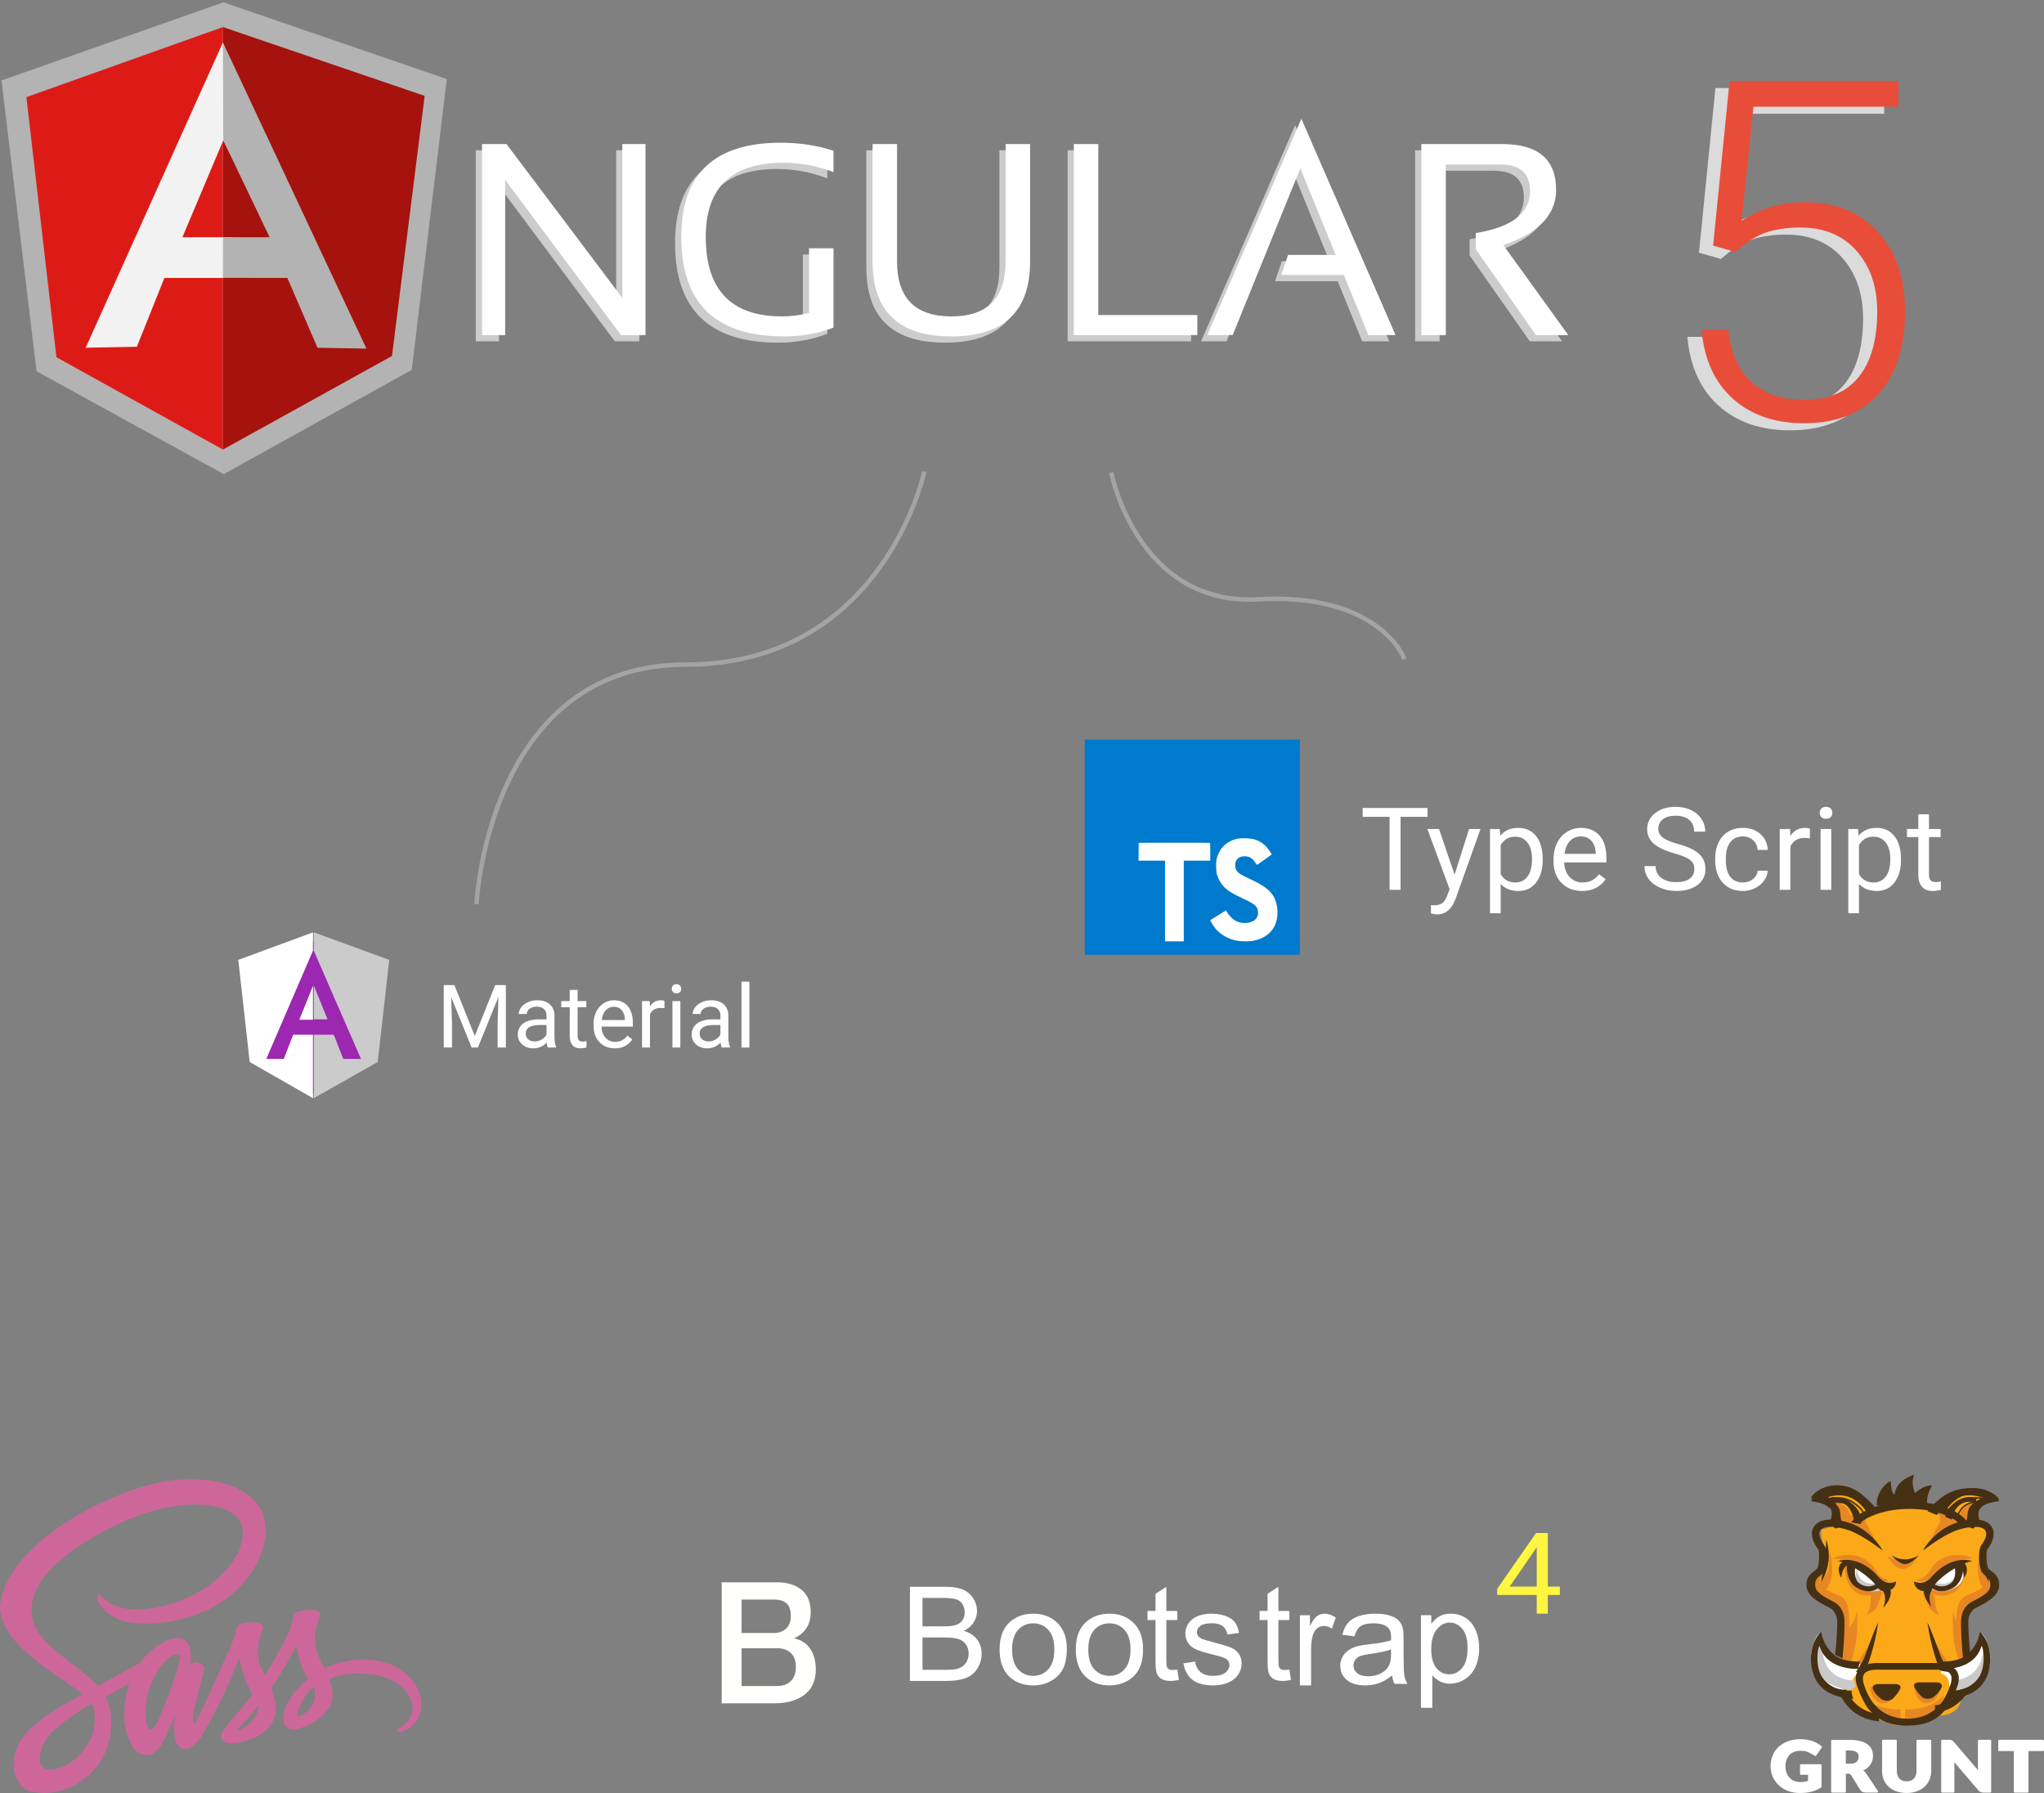 <svg xmlns="http://www.w3.org/2000/svg" xmlns:xlink="http://www.w3.org/1999/xlink" width="456" height="400" version="1.1" viewBox="0 0 456 400"><rect x="0" y="0" width="456" height="400" fill="#808080" stroke="none"/><title>frontend_technologies</title><desc>Created using Figma</desc><g id="Canvas" transform="translate(-606 1552)"><g id="frontend_technologies"><g id="html_and_css_technologies"><g id="bootstrap_4"><g id="Group 3"><mask id="mask0_outline" mask-type="alpha"><g id="Clip 2"><use fill="#FFF" transform="translate(754.012 -1209.97)" xlink:href="#path0_fill"/></g></mask><g id="Fill 1" mask="url(#mask0_outline)"><use fill="#4D3F71" transform="translate(754 -1209.97)" xlink:href="#path1_fill"/></g></g><g id="Fill 4"><use fill="#FFFFFE" transform="translate(767 -1199)" xlink:href="#path2_fill"/></g><g id="Fill 5"><use fill="#FFF" transform="translate(809 -1198)" xlink:href="#path3_fill"/></g><g id="Fill 6"><use fill="#FFF" transform="translate(829 -1192)" xlink:href="#path4_fill"/></g><g id="Fill 7"><use fill="#FFF" transform="translate(846 -1192)" xlink:href="#path5_fill"/></g><g id="Fill 8"><use fill="#FFF" transform="translate(862 -1198)" xlink:href="#path6_fill"/></g><g id="Fill 9"><use fill="#FFF" transform="translate(870 -1192)" xlink:href="#path7_fill"/></g><g id="Fill 10"><use fill="#FFF" transform="translate(887 -1198)" xlink:href="#path8_fill"/></g><g id="Fill 11"><use fill="#FFF" transform="translate(896 -1192)" xlink:href="#path9_fill"/></g><g id="Fill 12"><use fill="#FFF" transform="translate(905 -1192)" xlink:href="#path10_fill"/></g><g id="Fill 13"><use fill="#FFF" transform="translate(923 -1192)" xlink:href="#path11_fill"/></g><g id="4"><use fill="#FEF641" transform="translate(940 -1210)" xlink:href="#path12_fill"/></g></g><g id="sass"><g id="Shape"><use fill="#CD6799" transform="translate(606 -1222)" xlink:href="#path13_fill"/></g></g><g id="grunt"><g id="Shape"><use fill="#FBA919" transform="translate(1011 -1216)" xlink:href="#path14_fill"/></g><g id="Shape"><use fill="#E78724" transform="translate(1020 -1197)" xlink:href="#path15_fill"/></g><g id="Shape"><use fill="#E78724" transform="translate(1014 -1218)" xlink:href="#path16_fill"/></g><g id="Shape"><use fill="#E78724" transform="translate(1010 -1215)" xlink:href="#path17_fill"/></g><g id="Shape"><use fill="#E78724" transform="translate(1012 -1206)" xlink:href="#path18_fill"/></g><g id="Shape"><use fill="#FDC168" transform="translate(1014 -1217)" xlink:href="#path19_fill"/></g><g id="Shape"><use fill="#FBA919" transform="translate(1011 -1219)" xlink:href="#path20_fill"/></g><g id="Shape"><use fill="#FFF" transform="translate(1019 -1203)" xlink:href="#path21_fill"/></g><g id="Shape"><use fill="#C9C9C9" transform="translate(1020 -1202)" xlink:href="#path22_fill"/></g><g id="Shape"><use fill="#463014" transform="translate(1010 -1223)" xlink:href="#path23_fill"/></g><g id="Shape"><use fill="#463014" transform="translate(1014 -1218)" xlink:href="#path24_fill"/></g><g id="Shape"><use fill="#463014" transform="translate(1018 -1204)" xlink:href="#path25_fill"/></g><g id="Shape"><use fill="#463014" transform="translate(1016 -1204)" xlink:href="#path26_fill"/></g><g id="Shape"><use fill="#463014" transform="translate(1009 -1213)" xlink:href="#path27_fill"/></g><g id="Shape"><use fill="#463014" transform="translate(1010 -1220)" xlink:href="#path28_fill"/></g><g id="Shape"><use fill="#463014" transform="translate(1010 -1220)" xlink:href="#path29_fill"/></g><g id="Shape"><use fill="#463014" transform="translate(1014 -1218)" xlink:href="#path30_fill"/></g><g id="Shape"><use fill="#463014" transform="translate(1014 -1218)" xlink:href="#path31_fill"/></g><g id="Shape"><use fill="#FFF" transform="translate(1010 -1188)" xlink:href="#path32_fill"/></g><g id="Shape"><use fill="#C9C9C9" transform="translate(1011 -1186)" xlink:href="#path33_fill"/></g><g id="Shape"><use fill="#463014" transform="translate(1010 -1188)" xlink:href="#path34_fill"/></g><g id="Shape"><use fill="#463014" transform="translate(1020 -1190)" xlink:href="#path35_fill"/></g><g id="Shape"><use fill="#E78724" transform="translate(1035 -1197)" xlink:href="#path36_fill"/></g><g id="Shape"><use fill="#E78724" transform="translate(1036 -1218)" xlink:href="#path37_fill"/></g><g id="Shape"><use fill="#E78724" transform="translate(1031 -1215)" xlink:href="#path38_fill"/></g><g id="Shape"><use fill="#E78724" transform="translate(1033 -1206)" xlink:href="#path39_fill"/></g><g id="Shape"><use fill="#FDC168" transform="translate(1047 -1217)" xlink:href="#path40_fill"/></g><g id="Shape"><use fill="#FBA919" transform="translate(1032 -1219)" xlink:href="#path41_fill"/></g><g id="Shape"><use fill="#FFF" transform="translate(1036 -1203)" xlink:href="#path42_fill"/></g><g id="Shape"><use fill="#C9C9C9" transform="translate(1036 -1202)" xlink:href="#path43_fill"/></g><g id="Shape"><use fill="#463014" transform="translate(1038 -1220)" xlink:href="#path44_fill"/></g><g id="Shape"><use fill="#463014" transform="translate(1040 -1218)" xlink:href="#path45_fill"/></g><g id="Shape"><use fill="#463014" transform="translate(1036 -1204)" xlink:href="#path46_fill"/></g><g id="Shape"><use fill="#463014" transform="translate(1033 -1204)" xlink:href="#path47_fill"/></g><g id="Shape"><use fill="#463014" transform="translate(1035 -1213)" xlink:href="#path48_fill"/></g><g id="Shape"><use fill="#463014" transform="translate(1019 -1217)" xlink:href="#path49_fill"/></g><g id="Shape"><use fill="#463014" transform="translate(1038 -1220)" xlink:href="#path50_fill"/></g><g id="Shape"><use fill="#463014" transform="translate(1036 -1220)" xlink:href="#path51_fill"/></g><g id="Shape"><use fill="#463014" transform="translate(1040 -1218)" xlink:href="#path52_fill"/></g><g id="Shape"><use fill="#463014" transform="translate(1033 -1218)" xlink:href="#path53_fill"/></g><g id="Shape"><use fill="#E78724" transform="translate(1027 -1205)" xlink:href="#path54_fill"/></g><g id="Shape"><use fill="#463014" transform="translate(1028 -1205)" xlink:href="#path55_fill"/></g><g id="Shape"><use fill="#FFF" transform="translate(1039 -1188)" xlink:href="#path56_fill"/></g><g id="Shape"><use fill="#C9C9C9" transform="translate(1041 -1186)" xlink:href="#path57_fill"/></g><g id="Shape"><use fill="#463014" transform="translate(1039 -1188)" xlink:href="#path58_fill"/></g><g id="Shape"><use fill="#463014" transform="translate(1020 -1181)" xlink:href="#path59_fill"/></g><g id="Shape"><use fill="#463014" transform="translate(1036 -1190)" xlink:href="#path60_fill"/></g><g id="Shape"><use fill="#FFF" transform="translate(1001 -1164)" xlink:href="#path61_fill"/></g></g></g><g id="angular_technologies"><g id="angular_5"><g id="angular_5_text"><g id="polygon14"><use fill="#CCC" transform="translate(712.148 -1518.47)" xlink:href="#path62_fill"/></g><g id="path16"><use fill="#CCC" transform="translate(756.599 -1518.77)" xlink:href="#path63_fill"/></g><g id="path18"><use fill="#CCC" transform="translate(799.28 -1518.47)" xlink:href="#path64_fill"/></g><g id="polygon20"><use fill="#CCC" transform="translate(844.176 -1518.47)" xlink:href="#path65_fill"/></g><g id="polygon22"><use fill="#CCC" transform="translate(873.948 -1524.09)" xlink:href="#path66_fill"/></g><g id="path24"><use fill="#CCC" transform="translate(921.706 -1518.47)" xlink:href="#path67_fill"/></g><g id="polygon30"><use fill="#FFF" transform="translate(713.53 -1519.86)" xlink:href="#path68_fill"/></g><g id="path32"><use fill="#FFF" transform="translate(757.982 -1520.16)" xlink:href="#path69_fill"/></g><g id="path34"><use fill="#FFF" transform="translate(800.661 -1519.86)" xlink:href="#path70_fill"/></g><g id="polygon36"><use fill="#FFF" transform="translate(845.558 -1519.86)" xlink:href="#path71_fill"/></g><g id="polygon38"><use fill="#FFF" transform="translate(875.329 -1525.49)" xlink:href="#path72_fill"/></g><g id="path40"><use fill="#FFF" transform="translate(923.089 -1519.86)" xlink:href="#path73_fill"/></g><g id="5"><use fill="#DBDBDB" transform="translate(982.439 -1532.36)" xlink:href="#path74_fill"/></g><g id="5"><use fill="#E84D3A" transform="translate(985.598 -1533.94)" xlink:href="#path74_fill"/></g></g><g id="angular_logo"><g id="polygon50"><use fill="#B3B3B3" transform="translate(606.332 -1551.48)" xlink:href="#path75_fill"/></g><g id="polygon52"><use fill="#A6120D" transform="translate(655.731 -1545.96)" xlink:href="#path76_fill"/></g><g id="polygon54"><use fill="#DD1B16" transform="translate(611.888 -1545.96)" xlink:href="#path77_fill"/></g><g id="path56"><use fill="#F2F2F2" transform="translate(625.117 -1542.54)" xlink:href="#path78_fill"/></g><g id="polygon58"><use fill="#B3B3B3" transform="translate(655.73 -1542.54)" xlink:href="#path79_fill"/></g></g></g><g id="relation_line_2" opacity=".282"><use fill="#FFF" transform="matrix(0.848 0.53 -0.53 0.848 855.842 -1449)" xlink:href="#path80_stroke"/></g><g id="relation_line" opacity=".282"><use fill="#FFF" transform="matrix(-0.848 0.53 0.53 0.848 812.081 -1446.31)" xlink:href="#path81_stroke"/></g><g id="typescript"><g id="Shape"><use fill="#007ACC" transform="matrix(1 -1.22465e-16 -1.22465e-16 -1 848 -1339)" xlink:href="#path82_fill"/></g><g id="Shape"><use fill="#FFF" transform="matrix(-1 -1.22465e-16 1.22465e-16 -1 876 -1342)" xlink:href="#path83_fill"/></g><g id="Shape"><use fill="#FFF" transform="matrix(1 -1.22465e-16 -1.22465e-16 -1 876 -1342)" xlink:href="#path84_fill"/></g><g id="Type Script"><use fill="#FFF" transform="translate(910 -1372)" xlink:href="#path85_fill"/></g></g><g id="angular_material"><g id="angular-white-transparent"><g id="Path 14"><use fill="#9C27B0" transform="translate(661 -1342)" xlink:href="#path86_fill"/></g><g id="Group"><g id="Shape"><use fill="#FFF" transform="translate(659.161 -1344)" xlink:href="#path87_fill"/></g><g id="Shape"><use fill="#FFF" transform="translate(672.779 -1332.07)" xlink:href="#path88_fill"/></g></g><g id="Group"><g id="Shape"><use fill="#CBCBCB" transform="translate(676 -1344)" xlink:href="#path89_fill"/></g><g id="Shape"><use fill="#CBCBCB" transform="translate(676 -1332.16)" xlink:href="#path90_fill"/></g></g></g><g id="Material"><use fill="#FFF" transform="translate(705 -1333)" xlink:href="#path91_fill"/></g></g></g></g></g><defs><path id="path0_fill" fill-rule="evenodd" d="M 22.979 0L 0 0L 0 45.959L 45.959 45.959L 45.959 0L 22.979 0Z"/><path id="path1_fill" fill-rule="evenodd" d="M 45.971 38.309C 45.971 42.523 42.523 45.971 38.309 45.971L 7.662 45.971C 3.448 45.971 0 42.523 0 38.309L 0 7.662C 0 3.448 3.448 0 7.662 0L 38.309 0C 42.523 0 45.971 3.448 45.971 7.662L 45.971 38.309Z"/><path id="path2_fill" fill-rule="evenodd" d="M 4.442 23.143L 12.294 23.143C 13.645 23.143 14.696 22.772 15.436 22.023C 16.182 21.282 16.558 20.223 16.558 18.862C 16.558 17.523 16.189 16.502 15.436 15.776C 14.682 15.05 13.645 14.702 12.294 14.702L 4.442 14.702L 4.442 23.143ZM 4.442 11.307L 11.69 11.307C 12.756 11.307 13.645 10.989 14.355 10.339C 15.066 9.688 15.421 8.766 15.421 7.556C 15.421 6.194 15.101 5.234 14.462 4.682C 13.822 4.129 12.899 3.849 11.69 3.849L 4.442 3.849L 4.442 11.307ZM 0 0L 12.33 0C 14.604 0 16.431 0.552 17.802 1.664C 19.174 2.775 19.863 4.447 19.863 6.693C 19.863 8.055 19.55 9.219 18.925 10.187C 18.299 11.155 17.404 11.912 16.239 12.441L 16.239 12.517C 17.802 12.872 18.989 13.659 19.792 14.876C 20.595 16.102 21 17.629 21 19.475C 21 20.534 20.822 21.524 20.467 22.439C 20.112 23.362 19.557 24.156 18.797 24.822C 18.037 25.487 17.07 26.017 15.883 26.41C 14.696 26.803 13.289 27 11.655 27L 0 27L 0 0Z"/><path id="path3_fill" fill-rule="evenodd" d="M 2.804 18.522L 8.079 18.522C 8.985 18.522 9.621 18.488 9.987 18.421C 10.633 18.307 11.172 18.116 11.606 17.849C 12.04 17.581 12.396 17.192 12.676 16.681C 12.955 16.17 13.095 15.58 13.095 14.912C 13.095 14.129 12.893 13.448 12.488 12.87C 12.083 12.293 11.522 11.887 10.804 11.653C 10.086 11.419 9.053 11.302 7.704 11.302L 2.804 11.302L 2.804 18.522ZM 2.804 8.824L 7.386 8.824C 8.629 8.824 9.52 8.743 10.06 8.58C 10.773 8.371 11.31 8.022 11.671 7.535C 12.033 7.048 12.213 6.437 12.213 5.701C 12.213 5.004 12.044 4.39 11.707 3.86C 11.37 3.33 10.888 2.968 10.262 2.772C 9.635 2.576 8.561 2.478 7.039 2.478L 2.804 2.478L 2.804 8.824ZM 0 21L 0 0L 7.949 0C 9.568 0 10.866 0.213 11.845 0.637C 12.823 1.062 13.588 1.717 14.143 2.6C 14.697 3.483 14.974 4.407 14.974 5.372C 14.974 6.27 14.728 7.115 14.237 7.907C 13.745 8.7 13.003 9.34 12.011 9.827C 13.292 10.199 14.278 10.834 14.966 11.732C 15.655 12.63 16 13.69 16 14.912C 16 15.896 15.791 16.81 15.371 17.655C 14.952 18.5 14.434 19.152 13.818 19.61C 13.201 20.069 12.428 20.415 11.498 20.649C 10.568 20.883 9.428 21 8.079 21L 0 21Z"/><path id="path4_fill" fill-rule="evenodd" d="M 2.789 8C 2.789 9.96 3.236 11.428 4.131 12.404C 5.025 13.379 6.151 13.867 7.508 13.867C 8.854 13.867 9.975 13.377 10.869 12.396C 11.764 11.416 12.211 9.922 12.211 7.913C 12.211 6.02 11.761 4.586 10.862 3.611C 9.962 2.635 8.844 2.148 7.508 2.148C 6.151 2.148 5.025 2.633 4.131 3.603C 3.236 4.574 2.789 6.04 2.789 8ZM 0 8C 0 5.165 0.824 3.065 2.472 1.701C 3.849 0.567 5.527 0 7.508 0C 9.709 0 11.508 0.69 12.905 2.068C 14.301 3.447 15 5.353 15 7.784C 15 9.754 14.691 11.303 14.073 12.432C 13.455 13.562 12.555 14.438 11.374 15.063C 10.193 15.688 8.904 16 7.508 16C 5.266 16 3.455 15.313 2.073 13.939C 0.691 12.565 0 10.585 0 8Z"/><path id="path5_fill" fill-rule="evenodd" d="M 2.789 8C 2.789 9.96 3.236 11.428 4.131 12.404C 5.025 13.379 6.151 13.867 7.507 13.867C 8.854 13.867 9.975 13.377 10.869 12.396C 11.764 11.416 12.211 9.922 12.211 7.913C 12.211 6.02 11.761 4.586 10.862 3.611C 9.962 2.635 8.844 2.148 7.507 2.148C 6.151 2.148 5.025 2.633 4.131 3.603C 3.236 4.574 2.789 6.04 2.789 8ZM 0 8C 0 5.165 0.824 3.065 2.472 1.701C 3.849 0.567 5.527 0 7.508 0C 9.708 0 11.508 0.69 12.905 2.068C 14.301 3.447 15 5.353 15 7.784C 15 9.754 14.691 11.303 14.073 12.432C 13.455 13.562 12.555 14.438 11.374 15.063C 10.193 15.688 8.904 16 7.508 16C 5.266 16 3.455 15.313 2.073 13.939C 0.691 12.565 0 10.585 0 8Z"/><path id="path6_fill" fill-rule="evenodd" d="M 6.649 18.46L 7 20.768C 6.315 20.922 5.703 21 5.162 21C 4.279 21 3.595 20.85 3.108 20.55C 2.622 20.25 2.279 19.856 2.081 19.367C 1.883 18.879 1.784 17.851 1.784 16.284L 1.784 7.416L 0 7.416L 0 5.384L 1.784 5.384L 1.784 1.567L 4.203 0L 4.203 5.384L 6.649 5.384L 6.649 7.416L 4.203 7.416L 4.203 16.428C 4.203 17.174 4.245 17.653 4.331 17.865C 4.417 18.078 4.556 18.248 4.75 18.373C 4.944 18.499 5.221 18.562 5.581 18.562C 5.851 18.562 6.207 18.528 6.649 18.46Z"/><path id="path7_fill" fill-rule="evenodd" d="M 0 11.085L 2.624 10.681C 2.771 11.71 3.181 12.497 3.854 13.045C 4.527 13.593 5.468 13.867 6.677 13.867C 7.895 13.867 8.799 13.624 9.389 13.139C 9.979 12.653 10.273 12.084 10.273 11.431C 10.273 10.845 10.013 10.383 9.492 10.047C 9.129 9.816 8.225 9.523 6.78 9.168C 4.834 8.687 3.486 8.271 2.734 7.921C 1.982 7.57 1.412 7.085 1.025 6.465C 0.636 5.845 0.442 5.16 0.442 4.411C 0.442 3.728 0.602 3.097 0.921 2.515C 1.24 1.934 1.675 1.451 2.226 1.067C 2.638 0.769 3.201 0.517 3.913 0.31C 4.626 0.103 5.389 0 6.205 0C 7.433 0 8.512 0.173 9.44 0.519C 10.369 0.865 11.054 1.333 11.497 1.924C 11.939 2.515 12.243 3.306 12.411 4.295L 9.816 4.641C 9.698 3.854 9.357 3.238 8.792 2.796C 8.227 2.355 7.429 2.133 6.397 2.133C 5.178 2.133 4.309 2.33 3.788 2.724C 3.267 3.119 3.007 3.58 3.007 4.108C 3.007 4.445 3.115 4.747 3.331 5.016C 3.547 5.295 3.886 5.526 4.348 5.708C 4.613 5.804 5.394 6.025 6.692 6.371C 8.568 6.861 9.878 7.262 10.62 7.575C 11.361 7.887 11.944 8.341 12.366 8.937C 12.789 9.533 13 10.273 13 11.157C 13 12.022 12.742 12.836 12.226 13.6C 11.71 14.364 10.966 14.955 9.993 15.373C 9.02 15.791 7.92 16 6.692 16C 4.658 16 3.107 15.587 2.041 14.76C 0.975 13.934 0.295 12.709 0 11.085Z"/><path id="path8_fill" fill-rule="evenodd" d="M 6.649 18.46L 7 20.768C 6.315 20.922 5.703 21 5.162 21C 4.279 21 3.595 20.85 3.108 20.55C 2.622 20.25 2.279 19.856 2.081 19.367C 1.883 18.879 1.784 17.851 1.784 16.284L 1.784 7.416L 0 7.416L 0 5.384L 1.784 5.384L 1.784 1.567L 4.203 0L 4.203 5.384L 6.649 5.384L 6.649 7.416L 4.203 7.416L 4.203 16.428C 4.203 17.174 4.245 17.653 4.331 17.865C 4.417 18.078 4.556 18.248 4.75 18.373C 4.944 18.499 5.221 18.562 5.581 18.562C 5.851 18.562 6.207 18.528 6.649 18.46Z"/><path id="path9_fill" fill-rule="evenodd" d="M 0 16L 0 0.354L 2.246 0.354L 2.246 2.726C 2.819 1.616 3.348 0.884 3.834 0.53C 4.319 0.177 4.853 0 5.435 0C 6.276 0 7.131 0.285 8 0.855L 7.14 3.315C 6.53 2.932 5.92 2.74 5.31 2.74C 4.765 2.74 4.275 2.915 3.841 3.263C 3.406 3.612 3.096 4.096 2.912 4.714C 2.634 5.657 2.496 6.689 2.496 7.808L 2.496 16L 0 16Z"/><path id="path10_fill" fill-rule="evenodd" d="M 11.334 7.971C 10.332 8.356 8.829 8.682 6.825 8.951C 5.69 9.105 4.887 9.278 4.417 9.47C 3.947 9.663 3.584 9.944 3.328 10.313C 3.073 10.684 2.945 11.094 2.945 11.546C 2.945 12.238 3.223 12.814 3.781 13.276C 4.338 13.737 5.154 13.967 6.227 13.967C 7.29 13.967 8.236 13.749 9.065 13.312C 9.893 12.875 10.501 12.276 10.89 11.517C 11.186 10.931 11.334 10.066 11.334 8.923L 11.334 7.971ZM 11.565 13.766C 10.542 14.582 9.558 15.159 8.612 15.495C 7.666 15.832 6.651 16 5.567 16C 3.778 16 2.403 15.589 1.442 14.768C 0.481 13.946 0 12.896 0 11.618C 0 10.868 0.182 10.184 0.544 9.564C 0.907 8.944 1.383 8.447 1.971 8.072C 2.559 7.697 3.221 7.414 3.957 7.222C 4.499 7.087 5.317 6.957 6.411 6.832C 8.64 6.583 10.281 6.285 11.334 5.939C 11.344 5.583 11.35 5.357 11.35 5.261C 11.35 4.204 11.089 3.459 10.568 3.027C 9.862 2.441 8.814 2.148 7.423 2.148C 6.125 2.148 5.166 2.362 4.548 2.789C 3.929 3.217 3.472 3.973 3.175 5.059L 0.476 4.713C 0.721 3.627 1.125 2.751 1.687 2.083C 2.249 1.415 3.062 0.901 4.126 0.54C 5.189 0.18 6.421 0 7.822 0C 9.213 0 10.343 0.154 11.212 0.461C 12.081 0.769 12.72 1.156 13.129 1.621C 13.538 2.088 13.824 2.676 13.988 3.387C 14.08 3.829 14.126 4.627 14.126 5.78L 14.126 9.24C 14.126 11.652 14.185 13.177 14.302 13.816C 14.42 14.455 14.652 15.068 15 15.654L 12.117 15.654C 11.83 15.116 11.646 14.486 11.565 13.766Z"/><path id="path11_fill" fill-rule="evenodd" d="M 2.298 7.891C 2.298 9.813 2.688 11.234 3.469 12.153C 4.249 13.072 5.194 13.531 6.303 13.531C 7.431 13.531 8.397 13.055 9.2 12.104C 10.004 11.152 10.406 9.677 10.406 7.68C 10.406 5.776 10.013 4.351 9.228 3.404C 8.443 2.457 7.506 1.983 6.415 1.983C 5.334 1.983 4.378 2.487 3.546 3.495C 2.714 4.503 2.298 5.969 2.298 7.891ZM 0 21L 0 0.338L 2.312 0.338L 2.312 2.279C 2.857 1.519 3.473 0.949 4.16 0.57C 4.845 0.19 5.677 0 6.655 0C 7.933 0 9.061 0.328 10.039 0.985C 11.017 1.641 11.755 2.567 12.253 3.763C 12.751 4.958 13 6.269 13 7.694C 13 9.222 12.725 10.598 12.175 11.822C 11.625 13.046 10.826 13.984 9.778 14.636C 8.73 15.287 7.628 15.613 6.472 15.613C 5.626 15.613 4.867 15.435 4.195 15.078C 3.523 14.722 2.97 14.272 2.538 13.728L 2.538 21L 0 21Z"/><path id="path12_fill" fill-rule="evenodd" d="M 11.309 11.955L 14 11.955L 14 13.821L 11.309 13.821L 11.309 18L 8.832 18L 8.832 13.821L 0 13.821L 0 12.474L 8.685 0L 11.309 0L 11.309 11.955ZM 2.797 11.955L 8.832 11.955L 8.832 3.128L 8.539 3.622L 2.797 11.955Z"/><path id="path13_fill" fill-rule="evenodd" d="M 80.941 40.24C 77.662 40.257 74.812 41.042 72.425 42.201C 72.285 41.925 72.145 41.654 72.008 41.389C 71.288 39.998 70.649 38.764 70.519 37.819C 70.49 37.597 70.46 37.389 70.431 37.19L 70.43 37.182C 70.289 36.209 70.177 35.436 70.348 34.137C 70.487 33.075 70.957 31.707 71.241 30.883L 71.243 30.879L 71.244 30.875C 71.378 30.486 71.469 30.219 71.464 30.164C 71.447 29.994 71.258 29.192 69.369 29.175C 67.481 29.158 65.849 29.533 65.66 30.028C 65.472 30.522 65.111 31.648 64.871 32.807C 64.544 34.512 61.093 40.598 59.119 43.786C 58.484 42.542 57.934 41.451 57.814 40.581C 57.785 40.361 57.755 40.155 57.727 39.957L 57.726 39.949L 57.725 39.944C 57.584 38.971 57.472 38.198 57.642 36.899C 57.782 35.836 58.252 34.469 58.536 33.644L 58.538 33.64C 58.672 33.249 58.764 32.981 58.758 32.926C 58.741 32.756 58.552 31.954 56.664 31.937C 54.775 31.92 53.144 32.295 52.955 32.79C 52.874 33.003 52.79 33.338 52.688 33.741L 52.688 33.743L 52.687 33.745C 52.553 34.278 52.39 34.929 52.165 35.569C 51.77 36.694 47.186 46.855 45.984 49.481C 45.366 50.828 44.834 51.902 44.456 52.635C 44.456 52.635 44.439 52.686 44.388 52.771C 44.061 53.402 43.873 53.743 43.873 53.743L 43.873 53.76C 43.615 54.221 43.34 54.647 43.203 54.647C 43.1 54.647 42.911 53.419 43.237 51.748C 43.695 49.397 44.572 46.174 45.101 44.23L 45.102 44.225C 45.367 43.255 45.544 42.604 45.538 42.542C 45.538 42.532 45.541 42.514 45.545 42.49C 45.582 42.26 45.715 41.437 44.473 40.99C 43.402 40.595 42.88 41.039 42.653 41.233C 42.596 41.282 42.557 41.314 42.533 41.314C 42.413 41.314 42.327 41.604 42.327 41.604C 42.327 41.604 43.821 35.432 39.477 35.432C 36.764 35.432 33.021 38.382 31.167 41.042C 30 41.672 27.51 43.019 24.849 44.468C 23.976 44.953 23.077 45.438 22.219 45.901L 21.81 46.122C 21.779 46.092 21.748 46.057 21.717 46.023L 21.714 46.019L 21.709 46.014L 21.707 46.011L 21.704 46.008C 21.671 45.971 21.637 45.934 21.604 45.901C 19.98 44.178 17.93 42.611 15.885 41.048C 11.311 37.553 6.759 34.074 7.044 28.903C 7.198 26.175 8.143 19.014 25.707 10.319C 40.164 3.244 51.667 5.204 53.659 9.552C 56.509 15.758 47.495 27.283 32.558 28.954C 26.858 29.585 23.87 27.402 23.115 26.584C 22.325 25.732 22.205 25.68 21.913 25.851C 21.441 26.102 21.729 26.844 21.902 27.291L 21.913 27.317C 22.359 28.476 24.196 30.522 27.304 31.528C 30.051 32.415 36.73 32.909 44.817 29.806C 53.865 26.328 60.939 16.661 58.861 8.563C 56.784 0.345 43.048 -2.365 30.051 2.221C 22.325 4.949 13.946 9.245 7.92 14.837C 0.76 21.486 -0.373 27.266 0.09 29.687C 1.33 36.081 8.255 40.814 13.684 44.525L 13.686 44.526L 13.687 44.526L 13.69 44.528C 15.554 45.802 17.242 46.956 18.462 48.015C 18.263 48.127 18.076 48.229 17.91 48.318L 17.908 48.319L 17.903 48.322L 17.809 48.373C 15.423 49.549 6.323 54.272 4.057 59.267C 1.481 64.927 4.469 68.985 6.443 69.531C 12.573 71.218 18.874 68.184 22.256 63.171C 25.639 58.159 25.226 51.646 23.664 48.663C 23.647 48.628 23.63 48.594 23.595 48.56C 23.898 48.385 24.205 48.205 24.512 48.026L 24.531 48.015L 24.55 48.003C 24.857 47.824 25.164 47.645 25.467 47.469C 26.686 46.753 27.888 46.088 28.918 45.542C 28.334 47.128 27.905 49.02 27.699 51.748C 27.441 54.954 28.763 59.114 30.497 60.75C 31.27 61.466 32.18 61.483 32.764 61.483C 34.79 61.483 35.7 59.813 36.713 57.835C 37.949 55.414 39.065 52.601 39.065 52.601C 39.065 52.601 37.674 60.205 41.452 60.205C 42.825 60.205 44.216 58.432 44.834 57.528L 44.834 57.545C 44.834 57.545 44.868 57.494 44.937 57.374C 45.074 57.153 45.16 57.017 45.16 57.017L 45.16 56.982C 45.71 56.028 46.946 53.862 48.783 50.265C 51.152 45.628 53.436 39.831 53.436 39.831C 53.436 39.831 53.642 41.246 54.346 43.599C 54.643 44.595 55.172 45.662 55.702 46.729L 55.703 46.73C 55.907 47.143 56.112 47.555 56.303 47.964C 55.754 48.731 55.41 49.157 55.41 49.157L 55.428 49.174L 55.333 49.297C 54.913 49.843 54.463 50.428 53.968 50.998C 53.63 51.398 53.28 51.809 52.932 52.218L 52.931 52.22L 52.93 52.221C 51.352 54.075 49.809 55.888 49.556 56.488C 49.195 57.358 49.281 57.988 49.968 58.5C 50.466 58.875 51.358 58.926 52.268 58.875C 53.951 58.755 55.136 58.346 55.719 58.091C 56.629 57.767 57.694 57.272 58.69 56.539C 60.527 55.192 61.643 53.266 61.54 50.725C 61.488 49.327 61.025 47.929 60.458 46.617C 60.542 46.5 60.622 46.383 60.702 46.266L 60.703 46.264L 60.704 46.263L 60.708 46.258C 60.789 46.139 60.87 46.02 60.956 45.901C 63.858 41.69 66.107 37.069 66.107 37.069C 66.107 37.069 66.313 38.484 67.017 40.837C 67.298 41.813 67.82 42.858 68.339 43.896L 68.339 43.897L 68.348 43.914C 68.461 44.139 68.573 44.364 68.682 44.588C 65.952 46.787 64.27 49.344 63.669 51.015C 62.587 54.118 63.428 55.516 65.025 55.84C 65.746 55.993 66.777 55.653 67.532 55.329C 68.493 55.022 69.627 54.493 70.708 53.709C 72.546 52.362 74.314 50.487 74.211 47.946C 74.159 46.787 73.85 45.645 73.421 44.537C 75.739 43.582 78.727 43.053 82.538 43.497C 90.711 44.451 92.325 49.515 92.016 51.646C 91.707 53.777 89.99 54.937 89.423 55.295C 88.856 55.653 88.668 55.772 88.719 56.028C 88.788 56.403 89.062 56.386 89.543 56.318C 90.213 56.198 93.836 54.596 93.99 50.674C 94.248 45.662 89.44 40.189 80.941 40.24ZM 17.895 61.347C 15.182 64.279 11.405 65.388 9.774 64.45C 8.023 63.444 8.709 59.114 12.04 56.011C 14.066 54.118 16.676 52.362 18.41 51.288C 18.574 51.189 18.77 51.072 18.994 50.939L 19.019 50.925C 19.329 50.74 19.692 50.525 20.093 50.282C 20.213 50.214 20.282 50.18 20.282 50.18L 20.694 49.924C 21.913 54.357 20.745 58.261 17.895 61.347ZM 37.051 49.509L 37.056 49.498L 37.057 49.494C 37.277 48.926 37.474 48.416 37.64 48.015C 38.224 46.583 40.524 40.24 40.026 39.371C 39.632 38.706 38.001 39.252 36.524 40.888C 35.614 41.911 34.051 44.537 33.313 46.736C 31.854 51.118 32.489 55.55 33.519 55.823C 34.508 56.09 36.021 52.177 37.051 49.509ZM 53.934 55.755C 53.539 55.959 53.161 56.096 52.989 55.993C 52.869 55.925 53.161 55.653 53.161 55.653C 53.161 55.653 55.204 53.47 56.011 52.481L 56.157 52.299L 56.161 52.294C 56.592 51.757 57.086 51.139 57.608 50.453L 57.608 50.674C 57.608 53.283 55.067 55.039 53.934 55.755ZM 67.24 49.89C 66.261 52.021 66.21 52.703 66.502 52.908C 67.927 52.396 70.296 51.169 70.314 47.878C 70.331 47.384 70.21 46.855 70.039 46.31C 68.511 47.657 67.618 49.055 67.24 49.89Z"/><path id="path14_fill" d="M 1.379 6.963C 1.379 6.963 2.338 10.71 2.489 11.965C 2.624 13.219 0 16 0 17.39C 0 18.78 0.555 21.272 3.582 22.527C 6.609 23.782 7.03 26.969 7.03 28.919C 7.03 30.868 5.92 34.615 5.92 34.615C 5.92 34.615 5.23 43.923 8.947 45.584C 12.664 47.246 11.839 47.246 12.664 47.246C 13.488 47.246 19.559 49.755 23.141 48.772C 26.723 47.805 27.682 46.686 27.682 46.686C 27.682 46.686 31.264 46.958 32.374 43.77C 33.484 40.583 34.173 33.903 33.753 30.851C 33.332 27.8 32.794 23.765 35.266 22.374C 37.755 20.984 40.362 19.323 39.958 17.933C 39.538 16.542 37.335 14.593 37.335 14.593C 37.335 14.593 36.78 11.117 37.2 10.286C 37.621 9.456 40.093 7.37 38.714 5.844C 37.335 4.319 34.863 4.319 34.863 4.319L 31.701 4.59C 31.701 4.59 26.319 -0.276 19.29 0.012C 12.26 0.284 7.854 4.59 7.854 4.59C 7.854 4.59 5.516 3.759 3.448 4.59C 1.379 5.438 0.959 4.607 1.379 6.963Z"/><path id="path15_fill" fill-rule="evenodd" d="M 4.732 3.442C 5.183 2.312 6 0.191 6 0.191L 4.732 0C 4.732 0 3.347 0.452 3.347 1.564C 3.347 4.224 2.396 5.267 2.396 5.267C 2.396 5.267 4.248 4.658 4.732 3.442ZM 0.027 16.496C 2.013 13.437 4.715 9.126 4.715 9.126L 2.013 17C 2.013 17 -0.273 16.965 0.027 16.496Z"/><path id="path16_fill" fill-rule="evenodd" d="M 4.791 1.023C 2.881 -0.44 0 0.096 0 0.096C 1.434 0.402 1.546 1.04 1.763 2.284C 1.822 2.624 1.889 3.009 1.994 3.445C 2.479 5.46 4.037 6.159 4.037 6.159L 7.271 3.656C 7.271 3.656 6.718 2.502 4.791 1.023ZM 6.986 21.667C 10.102 22.757 11.777 20.822 11.777 20.822C 12.565 19.505 11.074 17.62 10.269 17.165C 9.465 16.709 3.552 14.531 3.552 15.62C 3.552 16.709 3.87 20.578 6.986 21.667Z"/><path id="path17_fill" fill-rule="evenodd" d="M 12.881 0C 10.746 1.085 7.797 2.61 7.797 2.61L 8.949 3.186C 8.831 3.373 8.78 3.475 8.78 3.475L 9.966 4.017C 9.966 4.017 12.864 6.119 14.627 7.458C 14.034 5.644 12.305 2.78 12.305 2.78C 12.305 2.78 11.831 1.458 12.881 0ZM 8.983 9.915C 10.627 10.034 12.695 10.814 13.949 12.593C 14.076 12.774 14.202 12.97 14.33 13.171L 14.331 13.173C 14.611 13.611 14.9 14.065 15.237 14.39C 16.017 15.119 16.763 15.458 17.424 15.424C 16.847 16.136 13.237 15.881 10.763 12.627C 9.441 10.898 4.831 10.695 4.831 10.695C 4.831 10.695 6.17 9.695 8.983 9.915ZM 2.051 15.356C 1.068 17.136 6.187 18.898 6.187 18.898C 8.322 19.678 8.475 22.254 8.542 24.153C 8.729 30.339 6.102 31.678 5.949 31.627C 5.932 31.622 5.963 31.426 6.017 31.089C 6.28 29.435 7.087 24.362 5.441 21.322C 1.322 19.39 0.559 18.39 0.119 17C -0.61 14.729 2.254 12.61 2.254 12.61C 2.254 12.61 3.017 13.576 2.051 15.356ZM 11.187 41.034C 11.187 41.034 13.407 44.373 20 44.373L 20 48C 16.763 48 12.61 44.627 12.22 43.542L 11.187 41.034Z"/><path id="path18_fill" fill-rule="evenodd" d="M 2.644 5.483C 2.222 8.417 0.797 8.9 0.797 8.9C 0.772 8.876 0.744 8.851 0.714 8.824C 0.345 8.485 -0.339 7.858 0.199 6.917C 0.536 6.334 0.811 6.006 1.079 5.687C 1.286 5.44 1.489 5.199 1.712 4.85C 2.222 4.05 2.134 0 2.134 0C 2.134 0 3.066 2.533 2.644 5.483ZM 6.884 24.85C 7.113 24.267 7.887 21.9 8.151 19.767C 8.45 17.2 8.344 13.433 8.344 13.433C 8.344 13.433 7.676 15.9 7.077 16.3C 6.497 16.7 5.406 19.4 5.406 19.4C 5.406 19.4 4.826 23.433 4.544 24.783C 4.853 24.838 5.145 24.798 5.445 24.756L 5.446 24.756C 5.881 24.696 6.333 24.633 6.884 24.85ZM 11.071 30.35C 11.071 30.35 11.704 34 14.22 34C 16.367 34 17 30.917 17 30.283L 11.071 30.35Z"/><path id="path19_fill" d="M 1 0.5L 0.51 0C -0.875 0.05 1 0.5 1 0.5Z"/><path id="path20_fill" d="M 13.264 3.66C 13.264 3.66 11.967 3.464 11.301 2.606C 10.652 1.747 8.809 0.015 5.855 0C 2.919 -0.015 0 0.693 0 0.693L 2.544 2.109C 2.817 2.094 3.278 2.109 4.063 2.124C 7.255 2.214 7.75 5 7.75 5L 19 3.63"/><path id="path21_fill" d="M 8 4.858C 8 4.858 6.427 6.402 4.006 5.899C 1.585 5.396 0.118 4.355 0.012 2.533C -0.094 0.711 0.525 0 0.525 0C 0.525 0 3.229 0.833 4.519 1.926C 5.791 3.036 6.745 4.806 8 4.858Z"/><path id="path22_fill" d="M 5.4 2.966C 5.4 2.966 3.999 3.667 2.417 3.106C 0.362 2.345 0.217 0 0.217 0C 0.217 0 -1.038 4.088 2.49 4.87C 5.327 5.491 7 3.687 7 3.687L 5.4 2.966Z"/><path id="path23_fill" fill-rule="evenodd" d="M 14.682 6.79C 14.545 3.863 16.995 1.539 17.834 1.438C 17.843 1.522 17.847 1.646 17.852 1.796L 17.853 1.799C 17.878 2.549 17.927 3.962 18.64 4.449C 18.88 2.877 19.719 1.137 23.025 0C 22.323 1.823 22.923 3.362 23.231 4.081C 25.492 2.091 27 2.408 27 2.408C 27 2.408 25.441 5.051 26.041 6.774C 23.719 6.61 20.791 6.743 18.49 6.847C 16.309 6.945 14.691 7.018 14.682 6.79ZM 5.088 11.239C 4.364 10.655 4.488 10.094 4.623 9.489C 4.689 9.194 4.757 8.887 4.728 8.563L 4.718 8.456C 4.672 7.964 4.63 7.524 4.454 7.259C 3.55 5.858 1.523 5.358 1.154 5.267C 1.118 5.258 1.098 5.253 1.096 5.251L 0 5.034L 0.737 4.198C 0.839 4.098 3.82 1.304 8.446 2.76C 11.684 3.78 14.082 7.242 14.168 7.376L 12.541 8.128C 12.524 8.095 10.622 4.85 7.846 3.98C 5.602 3.278 3.529 3.947 2.638 4.382C 3.581 4.75 4.814 5.419 5.551 6.556C 5.893 7.091 5.962 7.777 6.013 8.429C 6.082 9.299 6.15 10.118 6.819 10.654L 5.088 11.239ZM 3.957 19.15C 3.546 22.361 2.193 24 2.193 24C 2.45 23.532 2.861 19.15 2.861 19.15C 2.861 19.15 3.478 16.792 3.392 14.434C 3.838 15.404 4.112 17.895 3.957 19.15Z"/><path id="path24_fill" fill-rule="evenodd" d="M 4.01 1.752C 5.196 2.717 5.613 4.595 5.613 4.595L 7 4.037L 6.999 4.03C 6.961 3.836 6.692 2.462 4.561 0.956C 2.422 -0.567 0.1 0.178 0 0.212L 0.301 1.125C 0.302 1.125 0.307 1.124 0.318 1.12C 0.519 1.06 2.438 0.481 4.01 1.752ZM 2.222 15.884C 2.088 16.985 2.79 18 2.79 18C 3.007 15.444 4.193 15.174 4.193 15.174C 4.193 15.174 3.826 14.209 2.99 14.581C 2.539 14.767 2.289 15.343 2.222 15.884Z"/><path id="path25_fill" d="M 6.909 5.099C 6.941 5.148 6.957 5.181 6.957 5.181C 6.957 5.181 4.872 6.804 2.738 5.165C 1.599 4.287 1.695 2.119 2.048 1.192C 2.963 1.407 3.733 1.788 4.374 2.235C 3.556 1.49 2.85 0.927 2.85 0.91L 1.92 0.646L 0.123 0C 0.107 0.149 -0.55 3.327 1.343 5.496C 2.177 6.456 6.123 8.608 8 4.933L 6.909 5.099Z"/><path id="path26_fill" d="M 8.728 6.004C 9.951 7.917 13.05 6.831 12.999 4.798C 12.999 4.798 10.939 5.97 9.113 3.816C 8.041 2.558 4.64 -0.923 0 0.231C 3.183 0.955 7.421 3.953 8.728 6.004Z"/><path id="path27_fill" d="M 5.488 19.876C 5.799 20.044 6.869 21.121 6.869 22.753C 6.869 23.561 6.783 27.634 6.369 30.125C 6.99 30.512 7.421 30.596 8.043 31C 8.353 28.122 8.578 23.932 8.474 22.249C 8.353 20.33 7.301 19.034 6.317 18.479C 6.006 18.311 5.695 18.142 5.368 17.974C 3.693 17.082 1.95 16.173 1.95 14.608C 1.95 13.38 2.433 13.009 2.951 12.605L 3.003 12.555C 3.348 12.286 3.728 11.983 3.97 11.478C 4.591 10.098 4.694 6.614 3.97 5.722C 3.607 5.284 2.641 3.787 2.917 2.794C 3.02 2.407 3.262 2.137 3.676 1.935C 4.108 1.717 4.677 1.616 5.385 1.616C 6.765 1.616 8.302 2.02 9.095 2.272C 11.926 3.164 15.343 5.688 16.327 6.429C 16.361 6.446 16.379 6.463 16.379 6.463L 17 6.883L 16.603 6.244C 16.586 6.21 14.101 2.221 9.648 0.757C 8.785 0.471 7.093 0 5.419 0C 4.418 0 3.59 0.168 2.917 0.505C 2.106 0.909 1.553 1.565 1.329 2.373C 0.777 4.376 2.589 6.614 2.658 6.681C 2.865 7.052 2.969 9.744 2.468 10.821C 2.399 10.973 2.209 11.124 1.985 11.309C 1.916 11.36 1.829 11.427 1.743 11.495C 1.053 11.999 0 12.774 0 14.557C 0 16.998 2.537 18.311 4.556 19.371C 4.884 19.556 5.212 19.724 5.488 19.876Z"/><path id="path28_fill" d="M 5.028 8C 3.961 7.218 4.757 6.481 4.672 5.594C 4.622 5.113 4.588 4.677 4.401 4.421C 3.42 3.038 1.1 2.632 1.083 2.617L 0 2.422L 0.728 1.67C 0.83 1.58 3.775 -0.931 8.346 0.377C 11.545 1.294 13.915 4.406 14 4.527L 12.392 5.203C 12.375 5.173 10.496 2.256 7.753 1.474C 5.536 0.843 3.487 1.444 2.607 1.835C 3.538 2.166 4.757 2.767 5.485 3.79C 5.823 4.271 5.891 4.888 5.942 5.474C 6.01 6.256 6.077 6.993 6.738 7.474L 5.028 8Z"/><path id="path29_fill" d="M 5.455 9L 5.385 8.951C 4.563 8.314 4.72 7.693 4.86 7.089C 4.93 6.811 5 6.517 4.965 6.223C 4.913 5.733 4.878 5.26 4.72 5.015C 3.759 3.593 1.416 3.136 1.399 3.136L 0 2.875L 0.927 1.862C 0.927 1.846 2.885 0 6.206 0C 7.115 0 8.042 0.147 8.969 0.425C 12.413 1.47 14.878 4.966 14.895 4.998L 15 5.145L 13.024 5.995L 12.954 5.88C 12.745 5.537 10.892 2.679 8.252 1.895C 7.605 1.699 6.923 1.601 6.224 1.601C 4.965 1.601 3.951 1.927 3.392 2.14C 4.301 2.515 5.402 3.169 6.101 4.198C 6.486 4.753 6.538 5.439 6.608 6.109C 6.678 6.926 6.748 7.71 7.36 8.183L 7.587 8.363L 5.455 9Z"/><path id="path30_fill" d="M 5.613 5C 5.613 5 5.196 2.956 4.01 1.906C 2.356 0.451 0.317 1.225 0.301 1.225L 0 0.23C 0.1 0.193 2.422 -0.617 4.561 1.041C 6.716 2.698 6.967 4.208 7 4.392L 5.613 5Z"/><path id="path31_fill" fill-rule="evenodd" d="M 6.368 5.012L 6.331 4.824C 6.331 4.807 5.864 2.983 4.594 2.063C 3.884 1.534 3.007 1.279 2.017 1.279C 1.251 1.279 0.672 1.449 0.616 1.466L 0.448 1.517L 0 0.273L 0.168 0.222C 0.173 0.221 0.18 0.219 0.189 0.216L 0.198 0.214L 0.2 0.214L 0.203 0.213C 0.369 0.169 1.021 0 1.905 0C 3.193 0 4.407 0.341 5.416 0.989C 7.881 2.574 8.18 4.023 8.198 4.194L 8.217 4.313L 6.368 5.012ZM 2.017 0.955C 3.081 0.955 4.034 1.244 4.818 1.807C 5.939 2.625 6.461 4.057 6.63 4.569L 7.843 4.125C 7.731 3.733 7.246 2.557 5.229 1.261C 4.258 0.648 3.137 0.324 1.905 0.324C 1.233 0.324 0.71 0.426 0.448 0.477L 0.672 1.091C 0.934 1.04 1.419 0.955 2.017 0.955ZM 11.56 44.937C 11.933 45.244 12.475 45.414 12.998 45.414C 13.539 45.414 14.025 45.227 14.342 44.903C 15.257 43.999 15.799 43.028 15.93 42.738C 16.004 42.567 16.079 42.243 15.818 41.988C 15.612 41.8 15.239 41.698 14.734 41.698L 11.149 41.698C 10.477 41.698 10.159 41.868 9.991 42.022C 9.748 42.243 9.711 42.533 9.879 42.908C 10.309 43.897 11.28 44.715 11.56 44.937ZM 13.558 20.201L 11.653 20.082C 11.653 20.082 12.139 20.866 12.456 21.872C 12.811 23.014 12.139 24.685 12.139 24.685C 12.139 24.685 14.66 22.076 13.558 20.201ZM 2.036 42.465C 2.036 43.693 4.426 49.523 11.186 50L 11.336 48.38C 5.621 47.988 3.81 42.993 3.81 42.465L 2.932 42.465L 2.036 42.465Z"/><path id="path32_fill" d="M 10.951 8.97C 10.852 8.404 10.852 7.872 10.967 7.358C 10.506 6.997 9.7 6.877 9.091 6.671C 8.597 6.346 6.045 7.015 4.185 4.665C 1.865 1.732 2.358 0 2.358 0C 1.766 0.686 1.19 0.429 0.284 3.636C -0.621 6.843 0.712 9.09 3.198 11.336C 4.366 12.4 6.029 12.829 7.461 13C 6.984 12.503 8.284 12.451 9.173 12.108C 9.107 11.354 9.222 10.633 9.765 10.033C 10.095 9.673 10.506 9.467 10.934 9.296C 10.951 9.244 10.983 9.175 11 9.124C 10.967 9.073 10.951 9.021 10.951 8.97Z"/><path id="path33_fill" d="M 8.867 9.882C 8.817 9.731 8.767 9.564 8.734 9.413C 8.684 9.246 8.485 8.744 8.734 9.313C 8.668 9.162 8.618 9.029 8.601 8.878C 4.529 8.878 0.989 6.068 1.67 0.147C 1.138 -0.572 0.39 1.585 0.39 1.585C 0.39 1.585 -1.654 7.54 3.615 9.848C 5.36 10.618 6.922 11.17 7.288 10.952C 8.053 11.103 8.734 10.568 9 10.216C 8.95 10.099 8.9 9.999 8.867 9.882Z"/><path id="path34_fill" d="M 10.617 8.316C 10.617 7.801 10.713 7.302 10.952 6.804L 11 6.701C 9.502 6.684 7.765 6.529 6.299 5.893C 4.674 5.189 2.65 2.801 2.315 0C 2.315 0 -0.729 2.543 0.164 7.955C 1.008 13.058 4.96 14.708 9.47 15C 9.47 14.966 8.96 13.832 9.12 13.144C 6.554 13.351 3.702 12.285 2.315 9.828C 1.056 7.577 1.407 3.746 1.917 3.196C 3.192 7.509 7.765 8.385 10.617 8.316Z"/><path id="path35_fill" d="M 2.363 6.619C 1.585 9.037 0 11 0 11C 0 11 2.18 10.886 2.302 10.481C 2.393 10.173 4.268 5.484 5 0C 4.314 1.201 2.424 6.409 2.363 6.619Z"/><path id="path36_fill" fill-rule="evenodd" d="M 1.268 3.442C 0.818 2.312 0 0.191 0 0.191L 1.268 0C 1.268 0 2.653 0.452 2.653 1.564C 2.653 4.224 3.604 5.267 3.604 5.267C 3.604 5.267 1.752 4.658 1.268 3.442ZM 5.973 16.496C 3.987 13.437 1.285 9.126 1.285 9.126L 3.987 17C 3.987 17 6.273 16.965 5.973 16.496Z"/><path id="path37_fill" fill-rule="evenodd" d="M 7.211 1.023C 9.12 -0.44 12 0.096 12 0.096C 10.547 0.404 10.438 1.045 10.227 2.292C 10.17 2.626 10.106 3.003 10.007 3.428C 9.522 5.444 7.964 6.143 7.964 6.143L 4.732 3.656C 4.732 3.656 5.285 2.502 7.211 1.023ZM 5.017 21.667C 1.902 22.757 0.228 20.822 0.228 20.822C -0.576 19.505 0.948 17.636 1.735 17.165C 2.538 16.709 8.45 14.531 8.45 15.62C 8.45 16.709 8.132 20.578 5.017 21.667Z"/><path id="path38_fill" fill-rule="evenodd" d="M 7.124 0C 9.262 1.085 12.213 2.61 12.213 2.61L 11.06 3.186C 11.178 3.373 11.229 3.475 11.229 3.475L 10.042 4.017C 10.042 4.017 7.141 6.119 5.36 7.458C 5.954 5.644 7.684 2.78 7.684 2.78C 7.684 2.78 8.176 1.458 7.124 0ZM 11.009 9.915C 9.364 10.034 7.294 10.814 6.039 12.593C 5.937 12.743 5.834 12.905 5.729 13.071C 5.431 13.54 5.113 14.039 4.75 14.39C 3.969 15.119 3.223 15.458 2.561 15.424C 3.138 16.136 6.751 15.881 9.228 12.627C 10.551 10.898 15.165 10.695 15.165 10.695C 15.165 10.695 13.825 9.695 11.009 9.915ZM 17.964 15.356C 18.948 17.136 13.825 18.898 13.825 18.898C 11.688 19.678 11.535 22.254 11.45 24.153C 11.263 30.339 13.893 31.678 14.045 31.627C 14.063 31.622 14.032 31.427 13.978 31.089C 13.714 29.436 12.906 24.362 14.554 21.322C 18.676 19.39 19.44 18.39 19.881 17C 20.61 14.746 17.76 12.61 17.76 12.61C 17.76 12.61 16.997 13.576 17.964 15.356ZM 8.821 41.034C 8.821 41.034 6.599 44.373 0 44.373L 0 48C 3.24 48 7.396 44.627 7.786 43.542L 8.821 41.034Z"/><path id="path39_fill" fill-rule="evenodd" d="M 14.365 5.483C 14.787 8.417 16.211 8.9 16.211 8.9C 16.234 8.878 16.259 8.855 16.286 8.83C 16.652 8.493 17.333 7.864 16.809 6.917C 16.472 6.334 16.196 6.006 15.929 5.687C 15.722 5.44 15.519 5.199 15.297 4.85C 14.787 4.05 14.875 0 14.875 0C 14.875 0 13.943 2.533 14.365 5.483ZM 10.128 24.85C 9.899 24.267 9.125 21.9 8.862 19.767C 8.563 17.2 8.668 13.433 8.668 13.433C 8.668 13.433 9.336 15.9 9.934 16.3C 10.514 16.7 11.604 19.4 11.604 19.4C 11.604 19.4 12.185 23.433 12.466 24.783C 12.157 24.838 11.866 24.798 11.565 24.756L 11.564 24.756C 11.13 24.696 10.678 24.633 10.128 24.85ZM 5.925 30.35C 5.925 30.35 5.292 34 2.778 34C 0.633 34 0 30.917 0 30.283L 5.925 30.35Z"/><path id="path40_fill" d="M 0 0.5L 0.49 0C 1.875 0.05 0 0.5 0 0.5Z"/><path id="path41_fill" d="M 5.736 3.66C 5.736 3.66 7.033 3.464 7.699 2.606C 8.348 1.747 10.191 0.015 13.145 0C 16.081 -0.015 19 0.693 19 0.693L 16.456 2.109C 16.183 2.094 15.722 2.109 14.937 2.124C 11.745 2.214 11.25 5 11.25 5L 0 3.63"/><path id="path42_fill" d="M 0 4.858C 0 4.858 1.573 6.402 3.994 5.899C 6.415 5.396 7.882 4.355 7.988 2.533C 8.094 0.711 7.475 0 7.475 0C 7.475 0 4.771 0.833 3.481 1.926C 2.191 3.019 1.237 4.806 0 4.858Z"/><path id="path43_fill" d="M 1.6 2.966C 1.6 2.966 3.001 3.667 4.583 3.106C 6.638 2.345 6.783 0 6.783 0C 6.783 0 8.038 4.088 4.51 4.87C 1.673 5.491 0 3.687 0 3.687L 1.6 2.966Z"/><path id="path44_fill" fill-rule="evenodd" d="M 9.432 6.931C 9.565 7.517 9.688 8.062 8.972 8.628L 7.262 8.06C 7.906 7.541 7.99 6.747 8.058 5.903C 8.109 5.271 8.177 4.606 8.515 4.087C 9.243 2.985 10.462 2.336 11.393 1.979C 10.513 1.558 8.464 0.909 6.247 1.59C 3.504 2.433 1.625 5.579 1.608 5.611L 0 4.882C 0.085 4.752 2.455 1.396 5.654 0.406C 10.225 -1.004 13.171 1.704 13.272 1.801L 14 2.612L 12.917 2.822C 12.915 2.824 12.895 2.829 12.859 2.837C 12.495 2.926 10.493 3.41 9.599 4.768C 9.425 5.026 9.384 5.453 9.338 5.93L 9.328 6.033C 9.3 6.348 9.367 6.644 9.432 6.931ZM 10.072 16.297C 10.479 19.411 11.816 21 11.816 21C 11.579 20.546 11.156 16.297 11.156 16.297C 11.156 16.297 10.546 14.011 10.631 11.725C 10.191 12.665 9.92 15.081 10.072 16.297Z"/><path id="path45_fill" fill-rule="evenodd" d="M 2.99 1.752C 1.804 2.717 1.387 4.595 1.387 4.595L 0 4.037L 0.001 4.03C 0.04 3.835 0.309 2.462 2.439 0.956C 4.578 -0.567 6.9 0.178 7 0.212L 6.699 1.125C 6.698 1.125 6.693 1.124 6.682 1.12C 6.481 1.06 4.562 0.481 2.99 1.752ZM 4.778 15.884C 4.912 16.985 4.21 18 4.21 18C 3.993 15.444 2.823 15.174 2.823 15.174C 2.823 15.174 3.191 14.209 4.026 14.581C 4.461 14.767 4.711 15.343 4.778 15.884Z"/><path id="path46_fill" d="M 1.091 5.099C 1.059 5.148 1.043 5.181 1.043 5.181C 1.043 5.181 3.128 6.804 5.262 5.165C 6.401 4.287 6.305 2.119 5.952 1.192C 5.037 1.407 4.267 1.788 3.626 2.235C 4.444 1.49 5.149 0.927 5.149 0.91L 6.08 0.646L 7.877 0C 7.893 0.149 8.55 3.327 6.657 5.496C 5.823 6.456 1.877 8.608 0 4.933L 1.091 5.099Z"/><path id="path47_fill" d="M 4.272 6.004C 3.049 7.917 -0.05 6.831 0.001 4.798C 0.001 4.798 2.061 5.97 3.887 3.816C 4.959 2.558 8.377 -0.923 13 0.231C 9.817 0.955 5.579 3.953 4.272 6.004Z"/><path id="path48_fill" d="M 11.494 19.876C 11.184 20.044 10.114 21.121 10.114 22.753C 10.114 23.561 10.2 27.634 10.614 30.125C 9.993 30.512 9.561 30.596 8.94 31C 8.629 28.122 8.405 23.932 8.509 22.249C 8.629 20.33 9.682 19.034 10.666 18.479C 10.977 18.311 11.287 18.142 11.615 17.974C 13.289 17.082 15.033 16.173 15.033 14.608C 15.033 13.38 14.549 13.009 14.031 12.605L 13.98 12.555C 13.634 12.286 13.255 11.983 13.013 11.478C 12.392 10.098 12.288 6.614 13.013 5.722C 13.376 5.284 14.342 3.787 14.066 2.794C 13.962 2.407 13.721 2.137 13.307 1.935C 12.875 1.717 12.306 1.616 11.598 1.616C 10.217 1.616 8.681 2.02 7.887 2.272C 5.074 3.164 1.657 5.688 0.673 6.429C 0.639 6.446 0.621 6.463 0.621 6.463L 0 6.883L 0.397 6.244C 0.414 6.21 2.899 2.221 7.352 0.757C 8.215 0.471 9.907 0 11.581 0C 12.582 0 13.41 0.168 14.083 0.505C 14.894 0.909 15.447 1.565 15.671 2.373C 16.223 4.376 14.411 6.614 14.342 6.681C 14.135 7.052 14.031 9.744 14.532 10.821C 14.601 10.973 14.791 11.124 15.015 11.309C 15.084 11.36 15.171 11.427 15.257 11.495C 15.947 11.999 17 12.774 17 14.557C 17 16.998 14.463 18.311 12.444 19.371C 12.098 19.556 11.788 19.724 11.494 19.876Z"/><path id="path49_fill" d="M 25.794 4.418C 25.401 3.821 24.373 2.687 22.026 1.687C 19.406 0.567 16.357 0 12.983 0C 9.609 0 6.577 0.567 3.939 1.687C 1.593 2.687 0.565 3.821 0.171 4.418L 0 4.612L 2.021 5L 2.09 4.925L 2.124 4.866C 2.158 4.746 2.432 4.119 4.676 3.164C 7.074 2.149 9.883 1.627 13 1.627C 16.117 1.627 18.926 2.149 21.324 3.164C 23.568 4.119 23.842 4.746 23.876 4.866L 23.91 4.925L 23.979 5L 26 4.612L 25.794 4.418Z"/><path id="path50_fill" d="M 8.972 8C 10.039 7.218 9.243 6.481 9.328 5.594C 9.378 5.113 9.412 4.677 9.599 4.421C 10.58 3.038 12.9 2.632 12.917 2.617L 14 2.422L 13.272 1.67C 13.171 1.58 10.225 -0.931 5.654 0.377C 2.455 1.294 0.085 4.406 0 4.527L 1.608 5.203C 1.625 5.173 3.504 2.256 6.247 1.474C 8.464 0.843 10.513 1.444 11.393 1.835C 10.462 2.166 9.243 2.767 8.515 3.79C 8.177 4.271 8.109 4.888 8.058 5.474C 7.99 6.256 7.906 6.993 7.262 7.474L 8.972 8Z"/><path id="path51_fill" d="M 7.86 8.347L 8.102 8.167C 8.754 7.693 8.829 6.909 8.922 6.093C 8.978 5.439 9.052 4.753 9.462 4.181C 10.207 3.152 11.381 2.515 12.349 2.123C 11.772 1.911 10.673 1.584 9.332 1.584C 8.587 1.584 7.86 1.682 7.171 1.878C 4.377 2.679 2.384 5.537 2.161 5.864L 2.068 5.978L 0 5.145L 0.112 4.998C 0.13 4.966 2.757 1.47 6.426 0.425C 7.413 0.147 8.4 0 9.369 0C 12.908 0 14.994 1.846 15.013 1.862L 16 2.875L 14.51 3.136C 14.491 3.136 11.995 3.593 10.971 5.015C 10.803 5.26 10.747 5.717 10.71 6.223C 10.673 6.517 10.747 6.811 10.822 7.089C 10.971 7.693 11.12 8.314 10.263 8.951L 10.189 9L 7.86 8.347Z"/><path id="path52_fill" d="M 1.387 5C 1.387 5 1.804 2.956 2.99 1.906C 4.644 0.451 6.683 1.225 6.699 1.225L 7 0.23C 6.9 0.193 4.578 -0.617 2.439 1.041C 0.284 2.698 0.033 4.208 0 4.392L 1.387 5Z"/><path id="path53_fill" fill-rule="evenodd" d="M 7.805 4.155L 7.787 4.274L 9.635 4.966L 9.672 4.78C 9.674 4.779 9.681 4.757 9.693 4.719C 9.797 4.393 10.289 2.86 11.408 2.044C 12.136 1.537 12.995 1.267 13.984 1.267C 14.749 1.267 15.328 1.436 15.384 1.453L 15.552 1.503L 16 0.27L 15.832 0.22C 15.757 0.186 15.067 0 14.096 0C 12.808 0 11.595 0.338 10.586 0.98C 8.141 2.551 7.824 4.003 7.805 4.155ZM 15.571 0.473L 15.347 1.081C 15.085 1.014 14.6 0.929 14.021 0.946C 12.957 0.946 11.987 1.233 11.221 1.791C 10.101 2.601 9.579 4.02 9.411 4.527L 8.197 4.088C 8.309 3.699 8.795 2.534 10.811 1.25C 11.781 0.625 12.883 0.321 14.115 0.321C 14.787 0.321 15.309 0.405 15.571 0.473ZM 1.664 44.493C 0.749 43.598 0.208 42.652 0.077 42.348C 0.002 42.179 -0.091 41.858 0.189 41.605C 0.394 41.419 0.768 41.318 1.272 41.318L 4.856 41.318C 5.528 41.318 5.845 41.487 6.013 41.639C 6.237 41.841 6.275 42.145 6.125 42.517C 5.696 43.497 4.744 44.307 4.445 44.527C 4.072 44.814 3.531 45 3.008 45C 2.485 44.983 2 44.797 1.664 44.493ZM 4.37 19.882L 2.466 20C 1.365 21.858 3.885 24.442 3.885 24.442C 3.885 24.442 3.213 22.787 3.568 21.655C 3.885 20.659 4.37 19.882 4.37 19.882Z"/><path id="path54_fill" d="M 3.5 0.966C 2.432 0.966 1.052 0.925 0 0C 0 0 1.364 3 3.5 3L 3.5 2.63L 3.5 3C 5.636 3 7 0 7 0C 5.948 0.925 4.568 0.966 3.5 0.966Z"/><path id="path55_fill" fill-rule="evenodd" d="M 3.011 0.894C 3.953 0.878 4.929 0.646 6.022 0C 6.022 0 4.424 1.921 2.994 1.938C 1.598 1.921 0 0 0 0C 1.094 0.646 2.086 0.878 3.011 0.894ZM 9.639 33.443L 9.757 35C 15.847 34.536 18 28.855 18 27.695L 16.402 27.695C 16.402 28.209 14.787 33.045 9.639 33.443Z"/><path id="path56_fill" d="M 0.049 8.97C 0.148 8.404 0.148 7.872 0.033 7.358C 0.494 6.997 1.3 6.877 1.909 6.671C 2.403 6.346 4.971 7.015 6.815 4.665C 9.136 1.732 8.642 0 8.642 0C 9.234 0.686 9.81 0.429 10.716 3.636C 11.621 6.843 10.288 9.09 7.802 11.336C 6.634 12.4 4.971 12.829 3.539 13C 4.016 12.503 2.716 12.451 1.827 12.108C 1.893 11.354 1.778 10.633 1.235 10.033C 0.905 9.673 0.494 9.467 0.066 9.296C 0.049 9.244 0.016 9.175 0 9.124C 0.033 9.073 0.033 9.021 0.049 8.97Z"/><path id="path57_fill" d="M 0.133 9.882C 0.183 9.731 0.233 9.564 0.266 9.413C 0.316 9.246 0.515 8.744 0.266 9.313C 0.332 9.162 0.382 9.029 0.399 8.878C 4.471 8.878 8.011 6.068 7.33 0.147C 7.862 -0.572 8.61 1.585 8.61 1.585C 8.61 1.585 10.654 7.54 5.385 9.848C 3.64 10.618 2.078 11.17 1.712 10.952C 0.947 11.103 0.266 10.568 0 10.216C 0.066 10.099 0.1 9.999 0.133 9.882Z"/><path id="path58_fill" d="M 0.382 8.316C 0.382 7.801 0.287 7.302 0.048 6.804L 0 6.701C 1.498 6.684 3.235 6.529 4.701 5.893C 6.326 5.189 8.35 2.801 8.685 0C 8.685 0 11.729 2.543 10.836 7.955C 9.992 13.058 6.04 14.708 1.53 15C 1.53 14.966 2.04 13.832 1.88 13.144C 4.446 13.351 7.298 12.285 8.685 9.828C 9.944 7.577 9.593 3.746 9.067 3.196C 7.824 7.509 3.251 8.385 0.382 8.316Z"/><path id="path59_fill" fill-rule="evenodd" d="M 18.109 0C 20.583 0 21.655 0.755 22.244 1.405C 23.092 2.354 23.23 3.654 22.642 5.27C 21.085 9.591 18.87 14 11.5 14C 4.13 13.982 1.933 9.591 0.358 5.27C -0.23 3.636 -0.092 2.336 0.756 1.405C 1.327 0.773 2.417 0 4.891 0L 18.109 0ZM 11.483 12.419C 18.334 12.402 20.341 7.149 21.085 4.971C 21.5 3.759 21.465 2.863 20.981 2.319C 20.652 1.95 19.908 1.493 18.195 1.493L 4.77 1.493C 3.057 1.493 2.313 1.932 1.985 2.319C 1.5 2.881 1.466 3.759 1.881 4.971C 2.625 7.149 4.632 12.402 11.483 12.419Z"/><path id="path60_fill" d="M 2.637 6.619C 3.415 9.037 5 11 5 11C 5 11 2.82 10.886 2.698 10.481C 2.607 10.173 0.732 5.484 0 0C 0.686 1.201 2.561 6.409 2.637 6.619Z"/><path id="path61_fill" fill-rule="evenodd" d="M 9.443 0.451C 9.833 0.585 10.189 0.769 10.511 0.953C 10.834 1.153 11.139 1.37 11.393 1.571C 11.478 1.655 11.495 1.772 11.427 1.855L 10.189 3.627C 10.088 3.76 10.003 3.76 9.85 3.677C 9.647 3.56 8.731 3.042 8.528 2.958C 8.341 2.858 8.155 2.791 7.951 2.741C 7.748 2.691 7.544 2.641 7.324 2.624C 7.104 2.607 6.849 2.591 6.578 2.591C 6.069 2.591 5.612 2.674 5.222 2.841C 4.815 3.008 4.476 3.226 4.205 3.526C 3.933 3.827 3.713 4.178 3.56 4.596C 3.408 5.014 3.323 5.482 3.323 6C 3.323 6.585 3.408 7.103 3.577 7.538C 3.747 7.972 3.984 8.34 4.272 8.641C 4.561 8.942 4.917 9.176 5.323 9.326C 5.73 9.476 6.171 9.56 6.663 9.56C 7.036 9.56 7.375 9.543 7.663 9.476C 7.917 9.426 8.138 9.376 8.358 9.292L 8.358 7.939L 6.799 7.939C 6.68 7.939 6.578 7.838 6.578 7.721L 6.578 5.799C 6.578 5.683 6.68 5.582 6.799 5.582L 11.156 5.582C 11.274 5.582 11.376 5.683 11.376 5.799L 11.376 10.596C 11.376 10.663 11.325 10.73 11.274 10.763C 10.952 10.98 10.613 11.181 10.257 11.331C 9.901 11.482 9.528 11.616 9.138 11.716C 8.748 11.816 8.324 11.883 7.884 11.933C 7.443 11.983 6.968 12 6.459 12C 5.544 12 4.679 11.85 3.899 11.549C 3.12 11.248 2.424 10.83 1.848 10.295C 1.272 9.761 0.814 9.125 0.492 8.39C 0.17 7.671 0 6.852 0 6C 0 5.114 0.17 4.312 0.475 3.577C 0.797 2.841 1.255 2.206 1.831 1.671C 2.424 1.153 3.12 0.735 3.95 0.435C 4.764 0.15 5.696 0 6.697 0C 7.222 0 7.714 0.033 8.172 0.117C 8.63 0.201 9.053 0.318 9.443 0.451ZM 20.853 7.12C 21.04 7.253 21.192 7.437 21.328 7.638L 23.922 11.532C 23.956 11.565 23.99 11.616 23.99 11.682C 23.99 11.799 23.888 11.9 23.769 11.9L 21.192 11.9C 20.65 11.9 20.243 11.699 19.989 11.298L 17.954 8.005C 17.886 7.889 17.802 7.822 17.717 7.772C 17.666 7.738 17.53 7.705 17.31 7.705L 16.801 7.705L 16.801 11.699C 16.801 11.816 16.7 11.916 16.581 11.916L 13.733 11.916C 13.614 11.916 13.512 11.816 13.512 11.699L 13.512 0.368C 13.512 0.251 13.614 0.15 13.733 0.15L 17.7 0.15C 18.598 0.15 19.378 0.251 20.023 0.418C 20.684 0.585 21.209 0.836 21.633 1.153C 22.057 1.471 22.379 1.872 22.566 2.306C 22.752 2.741 22.854 3.226 22.854 3.727C 22.854 4.111 22.803 4.479 22.684 4.83C 22.566 5.181 22.396 5.499 22.176 5.799C 21.955 6.083 21.684 6.351 21.362 6.585C 21.141 6.735 20.921 6.869 20.667 6.986C 20.691 7.004 20.714 7.019 20.737 7.034L 20.739 7.035L 20.742 7.037L 20.743 7.038C 20.784 7.064 20.822 7.089 20.853 7.12ZM 19.548 4.529C 19.48 4.713 19.378 4.88 19.226 5.014C 19.073 5.148 18.87 5.265 18.632 5.348C 18.378 5.432 18.073 5.465 17.717 5.465L 16.784 5.465L 16.784 2.524L 17.717 2.524C 18.395 2.524 18.904 2.657 19.209 2.891C 19.514 3.125 19.649 3.46 19.649 3.894C 19.649 4.128 19.616 4.345 19.548 4.529ZM 32.772 0.134L 35.62 0.134C 35.739 0.134 35.824 0.234 35.84 0.318L 35.84 7.036C 35.84 7.771 35.705 8.44 35.451 9.042C 35.196 9.643 34.823 10.178 34.349 10.613C 33.874 11.047 33.297 11.382 32.619 11.632C 31.941 11.883 31.178 12 30.347 12C 29.517 12 28.754 11.866 28.076 11.632C 27.398 11.398 26.821 11.047 26.346 10.613C 25.872 10.178 25.499 9.643 25.244 9.042C 25.007 8.44 24.871 7.771 24.871 7.053L 24.871 0.334C 24.871 0.217 24.973 0.117 25.092 0.117L 27.94 0.117C 28.059 0.117 28.16 0.217 28.16 0.334L 28.16 7.053C 28.16 7.421 28.211 7.771 28.313 8.056C 28.415 8.356 28.55 8.59 28.737 8.791C 28.923 8.992 29.144 9.142 29.415 9.242C 29.957 9.46 30.754 9.46 31.297 9.242C 31.568 9.142 31.789 8.992 31.975 8.791C 32.161 8.607 32.297 8.356 32.399 8.072C 32.501 7.788 32.551 7.437 32.551 7.07L 32.551 0.351C 32.551 0.234 32.653 0.134 32.772 0.134ZM 48.997 0.134L 46.487 0.134C 46.369 0.134 46.267 0.234 46.267 0.351L 46.267 6.351C 46.267 6.535 46.267 6.719 46.284 6.919L 40.893 0.602C 40.835 0.533 40.777 0.48 40.724 0.432C 40.7 0.41 40.677 0.389 40.655 0.368C 40.571 0.301 40.486 0.251 40.401 0.217C 40.316 0.184 40.215 0.15 40.113 0.15C 40.028 0.134 39.909 0.134 39.774 0.134L 38.282 0.134C 38.163 0.134 38.061 0.234 38.061 0.351L 38.061 11.699C 38.061 11.816 38.163 11.916 38.282 11.916L 40.791 11.916C 40.91 11.916 41.011 11.816 41.011 11.699L 41.011 5.616C 41.011 5.465 41.011 5.298 40.994 5.131L 46.352 11.398C 46.521 11.582 46.691 11.732 46.877 11.799C 47.047 11.866 47.267 11.916 47.522 11.916L 48.997 11.916C 49.115 11.916 49.217 11.816 49.217 11.699L 49.217 0.351C 49.217 0.234 49.115 0.134 48.997 0.134ZM 51.014 0.134L 60.746 0.134C 60.864 0.134 60.966 0.234 61 0.351L 61 2.44C 61 2.557 60.898 2.657 60.78 2.657L 57.541 2.657L 57.541 11.699C 57.541 11.816 57.44 11.916 57.321 11.916L 54.473 11.916C 54.354 11.916 54.252 11.816 54.252 11.699L 54.252 2.657L 51.014 2.657C 50.895 2.657 50.794 2.557 50.794 2.44L 50.794 0.351C 50.794 0.234 50.895 0.134 51.014 0.134Z"/><path id="path62_fill" d="M 5.464 0L 31.31 34.33L 31.31 0L 36.477 0L 36.477 42.615L 31.014 42.615L 5.17 7.984L 5.17 42.615L 0 42.615L 0 0L 5.464 0Z"/><path id="path63_fill" d="M 33.967 41.245C 30.562 42.559 26.888 43.213 22.95 43.213C 7.652 43.213 0 35.813 0 21.011C 0 7.004 7.384 0 22.15 0C 26.387 0 30.326 0.598 33.966 1.791L 33.966 6.559C 30.326 5.168 26.582 4.472 22.741 4.472C 11.224 4.472 5.466 9.987 5.466 21.011C 5.466 32.831 11.134 38.745 22.479 38.745C 24.288 38.745 26.296 38.505 28.504 38.026L 28.504 23.545L 33.967 23.545L 33.967 41.245Z"/><path id="path64_fill" d="M 0 26.164L 0 0L 5.46 0L 5.46 26.163C 5.46 34.348 9.498 38.446 17.573 38.446C 25.645 38.446 29.683 34.348 29.683 26.163L 29.683 0L 35.146 0L 35.146 26.163C 35.146 37.333 29.289 42.914 17.573 42.914C 5.858 42.915 3.39105e-14 37.333 3.39105e-14 26.164L 0 26.164Z"/><path id="path65_fill" d="M 27.558 38.147L 27.558 42.615L 0 42.615L 0 0L 5.461 0L 5.461 38.147L 27.558 38.147Z"/><path id="path66_fill" d="M 20.999 0L 41.998 48.238L 35.945 48.238L 30.479 34.825L 16.512 34.825L 18.017 30.36L 28.65 30.36L 20.764 11.046L 5.67 48.238L 0 48.238L 20.999 0Z"/><path id="path67_fill" d="M 0 42.615L 0 0L 18.018 0C 26.053 0 30.069 3.409 30.069 10.221C 30.069 15.766 26.143 19.869 18.285 22.528L 32.786 42.615L 25.579 42.615L 12.142 23.454L 12.142 19.851C 20.214 18.557 24.25 15.428 24.25 10.463C 24.25 6.531 22.005 4.561 17.519 4.561L 5.464 4.561L 5.464 42.617L 0.001 42.617L 0 42.615Z"/><path id="path68_fill" d="M 5.463 0L 31.308 34.33L 31.308 0L 36.477 0L 36.477 42.615L 31.013 42.615L 5.167 7.984L 5.167 42.615L 0 42.615L 0 0L 5.463 0Z"/><path id="path69_fill" d="M 33.966 41.246C 30.561 42.559 26.889 43.213 22.95 43.213C 7.651 43.213 0 35.814 0 21.012C 0 7.005 7.384 0 22.153 0C 26.386 0 30.326 0.598 33.966 1.791L 33.966 6.558C 30.326 5.167 26.582 4.471 22.743 4.471C 11.226 4.471 5.467 9.986 5.467 21.011C 5.467 32.831 11.137 38.745 22.479 38.745C 24.289 38.745 26.299 38.506 28.506 38.026L 28.506 23.544L 33.967 23.544L 33.966 41.246Z"/><path id="path70_fill" d="M 0 26.167L 0 0L 5.46 0L 5.46 26.166C 5.46 34.351 9.498 38.446 17.573 38.446C 25.645 38.446 29.683 34.35 29.683 26.166L 29.683 0L 35.146 0L 35.146 26.166C 35.146 37.335 29.289 42.914 17.573 42.914C 5.858 42.914 0 37.336 0 26.167Z"/><path id="path71_fill" d="M 27.556 38.147L 27.556 42.615L 0 42.615L 0 0L 5.461 0L 5.461 38.147L 27.556 38.147Z"/><path id="path72_fill" d="M 21 0L 42 48.24L 35.943 48.24L 30.479 34.829L 16.51 34.829L 18.018 30.36L 28.649 30.36L 20.765 11.046L 5.67 48.24L 0 48.24L 21 0Z"/><path id="path73_fill" d="M 0 42.615L 0 0L 18.017 0C 26.053 0 30.065 3.406 30.065 10.222C 30.065 15.763 26.142 19.869 18.284 22.527L 32.786 42.615L 25.576 42.615L 12.141 23.454L 12.141 19.847C 20.213 18.552 24.251 15.427 24.251 10.459C 24.251 6.526 22.004 4.559 17.514 4.559L 5.464 4.559L 5.464 42.615L 0 42.615Z"/><path id="path74_fill" fill-rule="evenodd" d="M 2.586 36.733L 6.257 0L 43.903 0L 43.903 5.743L 11.583 5.743L 8.946 31.197C 12.979 28.438 17.702 27.058 23.115 27.058C 29.906 27.058 35.319 29.266 39.352 33.681C 43.386 38.096 45.402 43.976 45.402 51.323C 45.402 59.256 43.437 65.413 39.507 69.793C 35.577 74.174 30.044 76.364 22.908 76.364C 16.358 76.364 11.049 74.536 6.981 70.88C 2.913 67.224 0.586 62.102 0 55.514L 5.947 55.514C 6.533 60.653 8.274 64.542 11.17 67.18C 14.065 69.819 17.978 71.138 22.908 71.138C 28.286 71.138 32.345 69.431 35.086 66.016C 37.827 62.602 39.197 57.738 39.197 51.426C 39.197 45.908 37.663 41.407 34.595 37.923C 31.526 34.44 27.338 32.698 22.029 32.698C 19.099 32.698 16.547 33.069 14.376 33.81C 12.204 34.552 9.911 35.992 7.498 38.13L 2.586 36.733Z"/><path id="path75_fill" d="M 7.825 82.306L 49.567 105.251L 91.525 81.996L 99.346 17.119L 49.514 0L 0 17.427L 7.825 82.306Z"/><path id="path76_fill" d="M 0 94.251L 37.719 73.374L 45.008 15.35L 0 0L 0 94.251Z"/><path id="path77_fill" d="M 43.842 94.253L 43.842 0L 0 15.629L 6.705 73.653L 43.842 94.253Z"/><path id="path78_fill" fill-rule="evenodd" d="M 30.614 52.546L 43.003 46.752L 30.614 0L 0 68.112L 11.417 67.901L 17.556 52.546L 30.614 52.546ZM 30.696 21.839L 41.805 43.835L 30.613 43.456L 21.583 43.456L 30.696 21.839Z"/><path id="path79_fill" d="M 10.422 43.473L 0.023 43.473L 0 52.532L 14.379 52.546L 21.099 68.115L 32.024 68.317L 0 0L 0.082 21.839L 10.422 43.473Z"/><path id="path80_stroke" d="M 0.362 3.08L 0.018 2.718L -0.707 3.407L -0.362 3.769L 0.362 3.08ZM 76.474 3.828L 76.877 4.124L 77.469 3.318L 77.066 3.022L 76.474 3.828ZM 0 3.425C -0.362 3.769 -0.362 3.77 -0.362 3.77C -0.362 3.77 -0.361 3.771 -0.361 3.771C -0.36 3.772 -0.359 3.773 -0.357 3.775C -0.355 3.777 -0.35 3.782 -0.345 3.788C -0.335 3.798 -0.318 3.815 -0.298 3.836C -0.257 3.878 -0.195 3.94 -0.115 4.02C 0.043 4.177 0.281 4.408 0.588 4.693C 1.199 5.26 2.104 6.06 3.252 6.965C 5.539 8.767 8.85 11.028 12.831 12.795C 20.82 16.334 31.627 17.932 42.726 10.084L 42.149 9.268C 31.421 16.853 21.01 15.325 13.236 11.881C 9.336 10.155 6.131 7.961 3.871 6.179C 2.745 5.292 1.87 4.519 1.268 3.96C 0.969 3.683 0.743 3.463 0.589 3.31C 0.513 3.234 0.456 3.177 0.417 3.137C 0.398 3.118 0.385 3.104 0.375 3.094C 0.37 3.089 0.367 3.086 0.365 3.083C 0.364 3.082 0.363 3.081 0.363 3.081C 0.363 3.081 0.362 3.081 0.362 3.08C 0.362 3.08 0.362 3.08 0 3.425ZM 42.726 10.084C 53.56 2.424 62.032 0.904 67.758 1.262C 70.629 1.439 72.796 2.083 74.286 2.694C 75.022 2.995 75.566 3.278 75.941 3.494C 76.125 3.6 76.257 3.683 76.35 3.744C 76.395 3.773 76.426 3.794 76.448 3.81C 76.459 3.817 76.465 3.821 76.47 3.825C 76.472 3.827 76.473 3.827 76.475 3.828C 76.475 3.828 76.475 3.829 76.475 3.829C 76.475 3.828 76.475 3.828 76.475 3.828C 76.474 3.828 76.474 3.828 76.77 3.425C 77.066 3.022 77.066 3.022 77.065 3.021C 77.065 3.021 77.064 3.021 77.064 3.021C 77.064 3.02 77.062 3.019 77.061 3.018C 77.059 3.017 77.055 3.014 77.052 3.012C 77.045 3.007 77.033 2.998 77.019 2.988C 76.993 2.97 76.951 2.942 76.898 2.907C 76.797 2.841 76.64 2.742 76.439 2.627C 76.045 2.401 75.442 2.088 74.665 1.769C 73.128 1.14 70.803 0.454 67.82 0.264C 61.836 -0.11 53.142 1.495 42.149 9.268L 42.726 10.084Z"/><path id="path81_stroke" d="M 0.358 -0.349L 0.009 -0.707L -0.707 -0.009L -0.358 0.349L 0.358 -0.349ZM 134.809 28.44L 135.095 28.849L 135.915 28.276L 135.628 27.866L 134.809 28.44ZM 0 0C -0.358 0.349 -0.358 0.349 -0.357 0.35C -0.357 0.35 -0.357 0.351 -0.356 0.351C -0.355 0.352 -0.353 0.354 -0.351 0.356C -0.347 0.36 -0.341 0.366 -0.333 0.374C -0.318 0.39 -0.294 0.413 -0.264 0.443C -0.204 0.503 -0.114 0.592 0.004 0.705C 0.238 0.93 0.589 1.26 1.046 1.668C 1.955 2.48 3.305 3.622 5.033 4.912C 8.48 7.483 13.5 10.69 19.669 13.156C 32.035 18.094 49.111 20.097 67.876 8.371L 67.346 7.523C 48.907 19.045 32.178 17.074 20.04 12.227C 13.956 9.8 9.049 6.661 5.632 4.11C 3.928 2.839 2.611 1.725 1.712 0.922C 1.265 0.522 0.927 0.205 0.697 -0.016C 0.583 -0.125 0.499 -0.208 0.441 -0.266C 0.412 -0.294 0.392 -0.315 0.377 -0.329C 0.371 -0.336 0.366 -0.341 0.362 -0.345C 0.361 -0.346 0.36 -0.347 0.359 -0.348C 0.358 -0.349 0.358 -0.349 0.358 -0.349C 0.358 -0.349 0.358 -0.349 0 0ZM 67.876 8.371C 86.256 -3.114 102.941 1.859 115.093 9.752C 121.182 13.704 126.099 18.368 129.519 22.066C 131.226 23.912 132.547 25.503 133.447 26.642C 133.896 27.209 134.236 27.658 134.466 27.969C 134.58 28.123 134.666 28.241 134.724 28.321C 134.753 28.361 134.774 28.391 134.788 28.411C 134.795 28.421 134.8 28.428 134.804 28.433C 134.806 28.436 134.807 28.437 134.808 28.438C 134.808 28.439 134.808 28.439 134.808 28.44C 134.809 28.44 134.809 28.44 135.218 28.153C 135.628 27.866 135.628 27.866 135.627 27.866C 135.627 27.865 135.627 27.865 135.626 27.864C 135.625 27.862 135.623 27.86 135.621 27.857C 135.618 27.852 135.612 27.843 135.604 27.832C 135.589 27.811 135.566 27.779 135.536 27.737C 135.476 27.655 135.387 27.531 135.269 27.373C 135.036 27.058 134.687 26.597 134.231 26.021C 133.324 24.874 131.978 23.253 130.253 21.387C 126.81 17.665 121.801 12.918 115.638 8.913C 103.288 0.892 86.168 -4.238 67.346 7.523L 67.876 8.371Z"/><path id="path82_fill" d="M 0 24L 0 0L 24 0L 48 0L 48 24L 48 48L 24 48L 0 48L 0 24Z"/><path id="path83_fill" d="M 15.986 19.99L 16 17.997L 13.045 17.997L 10.09 17.997L 10.09 8.998L 10.09 0L 8 0L 5.91 0L 5.91 8.998L 5.91 17.997L 2.955 17.997L 0 17.997L 0 19.951C 0 21.032 0.022 21.936 0.05 21.959C 0.072 21.99 3.668 22.006 8.029 21.998L 15.964 21.975L 15.986 19.99Z"/><path id="path84_fill" d="M 9.675 22.795C 10.855 22.479 11.754 21.918 12.58 21.001C 13.007 20.511 13.642 19.618 13.693 19.405C 13.708 19.342 11.688 17.888 10.464 17.074C 10.42 17.042 10.243 17.248 10.044 17.564C 9.447 18.496 8.82 18.899 7.861 18.97C 6.453 19.073 5.546 18.283 5.554 16.963C 5.554 16.576 5.605 16.347 5.753 16.031C 6.063 15.343 6.638 14.932 8.444 14.095C 11.769 12.562 13.192 11.55 14.076 10.112C 15.064 8.508 15.286 5.948 14.615 4.043C 13.877 1.973 12.049 0.566 9.476 0.1C 8.68 -0.05 6.792 -0.026 5.937 0.139C 4.072 0.495 2.303 1.483 1.211 2.779C 0.784 3.285 -0.049 4.604 0.002 4.699C 0.024 4.731 0.216 4.857 0.43 4.991C 0.636 5.118 1.418 5.6 2.155 6.058L 3.49 6.888L 3.77 6.445C 4.16 5.805 5.016 4.928 5.532 4.636C 7.014 3.798 9.048 3.917 10.051 4.881C 10.479 5.3 10.656 5.734 10.656 6.374C 10.656 6.951 10.589 7.204 10.309 7.639C 9.948 8.192 9.211 8.658 7.117 9.63C 4.721 10.736 3.689 11.424 2.745 12.514C 2.199 13.146 1.683 14.158 1.469 15.004C 1.292 15.707 1.248 17.469 1.388 18.18C 1.882 20.662 3.63 22.392 6.151 22.906C 6.969 23.072 8.871 23.008 9.675 22.795Z"/><path id="path85_fill" fill-rule="evenodd" d="M 14.475 2.233L 8.459 2.233L 8.459 18.517L 6.003 18.517L 6.003 2.233L 0 2.233L 0 0.251L 14.475 0.251L 14.475 2.233ZM 20.504 15.118L 23.743 4.943L 26.288 4.943L 20.697 20.613C 19.831 22.871 18.456 24 16.57 24L 16.12 23.962L 15.233 23.799L 15.233 21.917L 15.876 21.968C 16.681 21.968 17.309 21.809 17.759 21.491C 18.209 21.173 18.58 20.592 18.871 19.747L 19.398 18.367L 14.436 4.943L 17.033 4.943L 20.504 15.118ZM 40.159 11.881C 40.159 13.947 39.675 15.611 38.706 16.874C 37.738 18.137 36.427 18.768 34.773 18.768C 33.084 18.768 31.756 18.246 30.788 17.2L 30.788 23.737L 28.41 23.737L 28.41 4.943L 30.582 4.943L 30.698 6.449C 31.666 5.278 33.012 4.692 34.734 4.692C 36.405 4.692 37.727 5.307 38.7 6.536C 39.673 7.766 40.159 9.476 40.159 11.668L 40.159 11.881ZM 37.781 11.617C 37.781 10.087 37.447 8.878 36.778 7.992C 36.11 7.105 35.193 6.662 34.027 6.662C 32.587 6.662 31.508 7.285 30.788 8.531L 30.788 15.017C 31.499 16.255 32.587 16.874 34.053 16.874C 35.193 16.874 36.099 16.433 36.772 15.55C 37.444 14.668 37.781 13.357 37.781 11.617ZM 48.952 18.768C 47.066 18.768 45.532 18.164 44.35 16.956C 43.167 15.747 42.576 14.131 42.576 12.107L 42.576 11.68C 42.576 10.334 42.839 9.131 43.366 8.073C 43.893 7.015 44.63 6.187 45.577 5.589C 46.524 4.991 47.551 4.692 48.656 4.692C 50.465 4.692 51.87 5.273 52.873 6.436C 53.875 7.599 54.377 9.263 54.377 11.429L 54.377 12.395L 44.954 12.395C 44.988 13.733 45.389 14.815 46.156 15.638C 46.923 16.462 47.898 16.874 49.08 16.874C 49.92 16.874 50.632 16.707 51.214 16.372C 51.797 16.038 52.307 15.594 52.744 15.042L 54.197 16.146C 53.031 17.894 51.283 18.768 48.952 18.768ZM 48.656 6.599C 47.696 6.599 46.891 6.94 46.239 7.621C 45.588 8.303 45.185 9.259 45.031 10.488L 51.998 10.488L 51.998 10.312C 51.93 9.133 51.604 8.219 51.022 7.571C 50.439 6.923 49.65 6.599 48.656 6.599ZM 69.533 10.375C 67.416 9.781 65.876 9.052 64.911 8.186C 63.947 7.32 63.465 6.252 63.465 4.981C 63.465 3.542 64.054 2.352 65.233 1.411C 66.411 0.47 67.943 0 69.828 0C 71.114 0 72.26 0.243 73.267 0.728C 74.274 1.213 75.054 1.882 75.607 2.735C 76.159 3.588 76.436 4.521 76.436 5.533L 73.955 5.533C 73.955 4.429 73.595 3.561 72.875 2.929C 72.155 2.298 71.14 1.982 69.828 1.982C 68.612 1.982 67.662 2.244 66.981 2.766C 66.3 3.289 65.959 4.015 65.959 4.943C 65.959 5.687 66.283 6.317 66.93 6.831C 67.577 7.346 68.678 7.816 70.233 8.243C 71.789 8.669 73.006 9.14 73.884 9.654C 74.763 10.168 75.414 10.768 75.838 11.454C 76.262 12.14 76.474 12.947 76.474 13.876C 76.474 15.356 75.883 16.542 74.7 17.432C 73.518 18.323 71.937 18.768 69.957 18.768C 68.671 18.768 67.472 18.528 66.358 18.047C 65.243 17.566 64.384 16.907 63.78 16.071C 63.176 15.235 62.874 14.285 62.874 13.223L 65.355 13.223C 65.355 14.327 65.773 15.199 66.608 15.839C 67.444 16.479 68.56 16.799 69.957 16.799C 71.26 16.799 72.258 16.54 72.952 16.021C 73.646 15.502 73.993 14.796 73.993 13.901C 73.993 13.006 73.672 12.314 73.029 11.824C 72.386 11.335 71.221 10.852 69.533 10.375ZM 84.843 16.874C 85.692 16.874 86.433 16.623 87.067 16.121C 87.701 15.62 88.052 14.992 88.121 14.239L 90.371 14.239C 90.328 15.017 90.054 15.758 89.548 16.46C 89.042 17.163 88.367 17.723 87.523 18.141C 86.679 18.559 85.786 18.768 84.843 18.768C 82.949 18.768 81.443 18.152 80.325 16.918C 79.206 15.684 78.647 13.997 78.647 11.856L 78.647 11.467C 78.647 10.145 78.895 8.97 79.392 7.941C 79.89 6.913 80.603 6.114 81.533 5.545C 82.463 4.977 83.562 4.692 84.83 4.692C 86.39 4.692 87.686 5.148 88.719 6.06C 89.751 6.971 90.302 8.155 90.371 9.61L 88.121 9.61C 88.052 8.732 87.712 8.01 87.099 7.446C 86.486 6.881 85.73 6.599 84.83 6.599C 83.622 6.599 82.686 7.024 82.021 7.872C 81.357 8.721 81.025 9.949 81.025 11.555L 81.025 11.994C 81.025 13.558 81.355 14.762 82.015 15.607C 82.675 16.452 83.618 16.874 84.843 16.874ZM 99.768 7.026C 99.408 6.967 99.018 6.938 98.598 6.938C 97.038 6.938 95.98 7.586 95.423 8.882L 95.423 18.517L 93.045 18.517L 93.045 4.943L 95.359 4.943L 95.397 6.511C 96.177 5.299 97.282 4.692 98.714 4.692C 99.176 4.692 99.528 4.751 99.768 4.868L 99.768 7.026ZM 104.537 18.517L 102.159 18.517L 102.159 4.943L 104.537 4.943L 104.537 18.517ZM 101.966 1.342C 101.966 0.966 102.084 0.648 102.319 0.389C 102.555 0.13 102.904 0 103.367 0C 103.83 0 104.181 0.13 104.421 0.389C 104.661 0.648 104.781 0.966 104.781 1.342C 104.781 1.719 104.661 2.032 104.421 2.283C 104.181 2.534 103.83 2.66 103.367 2.66C 102.904 2.66 102.555 2.534 102.319 2.283C 102.084 2.032 101.966 1.719 101.966 1.342ZM 120.091 11.881C 120.091 13.947 119.607 15.611 118.639 16.874C 117.67 18.137 116.359 18.768 114.705 18.768C 113.017 18.768 111.689 18.246 110.72 17.2L 110.72 23.737L 108.342 23.737L 108.342 4.943L 110.514 4.943L 110.63 6.449C 111.599 5.278 112.944 4.692 114.667 4.692C 116.338 4.692 117.66 5.307 118.632 6.536C 119.605 7.766 120.091 9.476 120.091 11.668L 120.091 11.881ZM 117.713 11.617C 117.713 10.087 117.379 8.878 116.711 7.992C 116.042 7.105 115.125 6.662 113.96 6.662C 112.52 6.662 111.44 7.285 110.72 8.531L 110.72 15.017C 111.431 16.255 112.52 16.874 113.985 16.874C 115.125 16.874 116.031 16.433 116.704 15.55C 117.377 14.668 117.713 13.357 117.713 11.617ZM 126.339 1.656L 126.339 4.943L 128.936 4.943L 128.936 6.737L 126.339 6.737L 126.339 15.155C 126.339 15.699 126.455 16.107 126.686 16.378C 126.917 16.65 127.312 16.786 127.869 16.786C 128.143 16.786 128.52 16.736 129 16.636L 129 18.517C 128.374 18.685 127.766 18.768 127.175 18.768C 126.112 18.768 125.311 18.455 124.771 17.828C 124.231 17.2 123.961 16.309 123.961 15.155L 123.961 6.737L 121.428 6.737L 121.428 4.943L 123.961 4.943L 123.961 1.656L 126.339 1.656Z"/><path id="path86_fill" fill-rule="evenodd" d="M 2.187 25.982L 14.714 34L 27.227 25.982L 29 5.367L 14.714 0L 0 5.367L 2.187 25.982Z"/><path id="path87_fill" d="M 16.66 22.829L 12.24 22.829L 10.146 28.231L 6.263 28.231L 6.245 28.231L 16.66 4.088L 16.66 4.107L 16.66 0L 0 6.142L 2.541 28.916L 16.66 37L 16.66 22.829Z"/><path id="path88_fill" d="M 0 7.566L 3.042 7.566L 3.042 0L 0 7.566Z"/><path id="path89_fill" d="M 0 22.829L 4.467 22.829L 6.583 28.231L 10.507 28.231L 10.525 28.231L 0 4.088L 0 4.107L 0 0L 16.837 6.142L 14.269 28.916L 0 37L 0 22.829Z"/><path id="path90_fill" d="M 3.074 7.566L 0 7.566L 0 0L 3.074 7.566Z"/><path id="path91_fill" fill-rule="evenodd" d="M 2.371 0.765L 6.922 12.123L 11.472 0.765L 13.853 0.765L 13.853 14.685L 12.017 14.685L 12.017 9.264L 12.19 3.413L 7.62 14.685L 6.214 14.685L 1.654 3.442L 1.836 9.264L 1.836 14.685L 0 14.685L 0 0.765L 2.371 0.765ZM 23.203 14.685C 23.101 14.481 23.018 14.117 22.954 13.595C 22.132 14.449 21.151 14.876 20.01 14.876C 18.99 14.876 18.154 14.588 17.5 14.011C 16.847 13.434 16.52 12.703 16.52 11.817C 16.52 10.739 16.93 9.903 17.749 9.307C 18.568 8.711 19.72 8.413 21.205 8.413L 22.926 8.413L 22.926 7.6C 22.926 6.982 22.741 6.49 22.371 6.123C 22.002 5.757 21.457 5.574 20.736 5.574C 20.105 5.574 19.576 5.733 19.149 6.052C 18.722 6.37 18.509 6.756 18.509 7.208L 16.731 7.208C 16.731 6.692 16.914 6.194 17.28 5.712C 17.647 5.231 18.144 4.85 18.772 4.57C 19.4 4.289 20.09 4.149 20.842 4.149C 22.034 4.149 22.967 4.447 23.643 5.043C 24.318 5.639 24.669 6.46 24.694 7.505L 24.694 12.266C 24.694 13.216 24.816 13.971 25.058 14.532L 25.058 14.685L 23.203 14.685ZM 20.268 13.337C 20.823 13.337 21.348 13.193 21.846 12.906C 22.343 12.62 22.703 12.247 22.926 11.788L 22.926 9.666L 21.54 9.666C 19.372 9.666 18.289 10.3 18.289 11.568C 18.289 12.123 18.474 12.556 18.843 12.868C 19.213 13.181 19.688 13.337 20.268 13.337ZM 29.867 1.836L 29.867 4.34L 31.798 4.34L 31.798 5.708L 29.867 5.708L 29.867 12.123C 29.867 12.537 29.953 12.848 30.125 13.055C 30.297 13.262 30.59 13.365 31.004 13.365C 31.208 13.365 31.489 13.327 31.846 13.251L 31.846 14.685C 31.38 14.812 30.928 14.876 30.488 14.876C 29.698 14.876 29.102 14.637 28.7 14.159C 28.299 13.681 28.098 13.002 28.098 12.123L 28.098 5.708L 26.215 5.708L 26.215 4.34L 28.098 4.34L 28.098 1.836L 29.867 1.836ZM 38.156 14.876C 36.753 14.876 35.612 14.415 34.733 13.494C 33.853 12.573 33.413 11.342 33.413 9.799L 33.413 9.474C 33.413 8.448 33.609 7.532 34.002 6.726C 34.394 5.919 34.942 5.288 35.646 4.833C 36.35 4.377 37.113 4.149 37.936 4.149C 39.28 4.149 40.326 4.592 41.071 5.478C 41.817 6.364 42.19 7.632 42.19 9.283L 42.19 10.019L 35.182 10.019C 35.208 11.039 35.506 11.863 36.076 12.491C 36.647 13.118 37.371 13.432 38.251 13.432C 38.876 13.432 39.405 13.305 39.838 13.05C 40.272 12.795 40.651 12.457 40.976 12.037L 42.056 12.878C 41.189 14.21 39.889 14.876 38.156 14.876ZM 37.935 5.602C 37.222 5.602 36.623 5.862 36.138 6.382C 35.654 6.901 35.354 7.629 35.239 8.566L 40.421 8.566L 40.421 8.432C 40.37 7.534 40.128 6.837 39.695 6.343C 39.261 5.849 38.675 5.602 37.935 5.602ZM 49.236 5.927C 48.968 5.883 48.678 5.86 48.366 5.86C 47.206 5.86 46.419 6.354 46.005 7.342L 46.005 14.685L 44.236 14.685L 44.236 4.34L 45.957 4.34L 45.985 5.535C 46.565 4.611 47.388 4.149 48.452 4.149C 48.796 4.149 49.057 4.194 49.236 4.283L 49.236 5.927ZM 52.783 14.685L 51.014 14.685L 51.014 4.34L 52.783 4.34L 52.783 14.685ZM 50.871 1.597C 50.871 1.31 50.958 1.068 51.134 0.87C 51.309 0.672 51.569 0.574 51.913 0.574C 52.257 0.574 52.518 0.672 52.697 0.87C 52.875 1.068 52.964 1.31 52.964 1.597C 52.964 1.883 52.875 2.122 52.697 2.314C 52.518 2.505 52.257 2.6 51.913 2.6C 51.569 2.6 51.309 2.505 51.134 2.314C 50.958 2.122 50.871 1.883 50.871 1.597ZM 61.999 14.685C 61.897 14.481 61.814 14.117 61.75 13.595C 60.928 14.449 59.947 14.876 58.806 14.876C 57.786 14.876 56.95 14.588 56.296 14.011C 55.643 13.434 55.316 12.703 55.316 11.817C 55.316 10.739 55.726 9.903 56.545 9.307C 57.364 8.711 58.516 8.413 60.001 8.413L 61.722 8.413L 61.722 7.6C 61.722 6.982 61.537 6.49 61.167 6.123C 60.798 5.757 60.253 5.574 59.532 5.574C 58.901 5.574 58.372 5.733 57.945 6.052C 57.518 6.37 57.305 6.756 57.305 7.208L 55.527 7.208C 55.527 6.692 55.71 6.194 56.076 5.712C 56.443 5.231 56.94 4.85 57.568 4.57C 58.196 4.289 58.886 4.149 59.638 4.149C 60.829 4.149 61.763 4.447 62.439 5.043C 63.114 5.639 63.465 6.46 63.49 7.505L 63.49 12.266C 63.49 13.216 63.611 13.971 63.854 14.532L 63.854 14.685L 61.999 14.685ZM 59.064 13.337C 59.618 13.337 60.144 13.193 60.641 12.906C 61.139 12.62 61.499 12.247 61.722 11.788L 61.722 9.666L 60.336 9.666C 58.169 9.666 57.085 10.3 57.085 11.568C 57.085 12.123 57.27 12.556 57.639 12.868C 58.009 13.181 58.484 13.337 59.064 13.337ZM 68.185 14.685L 66.416 14.685L 66.416 0L 68.185 0L 68.185 14.685Z"/></defs></svg>